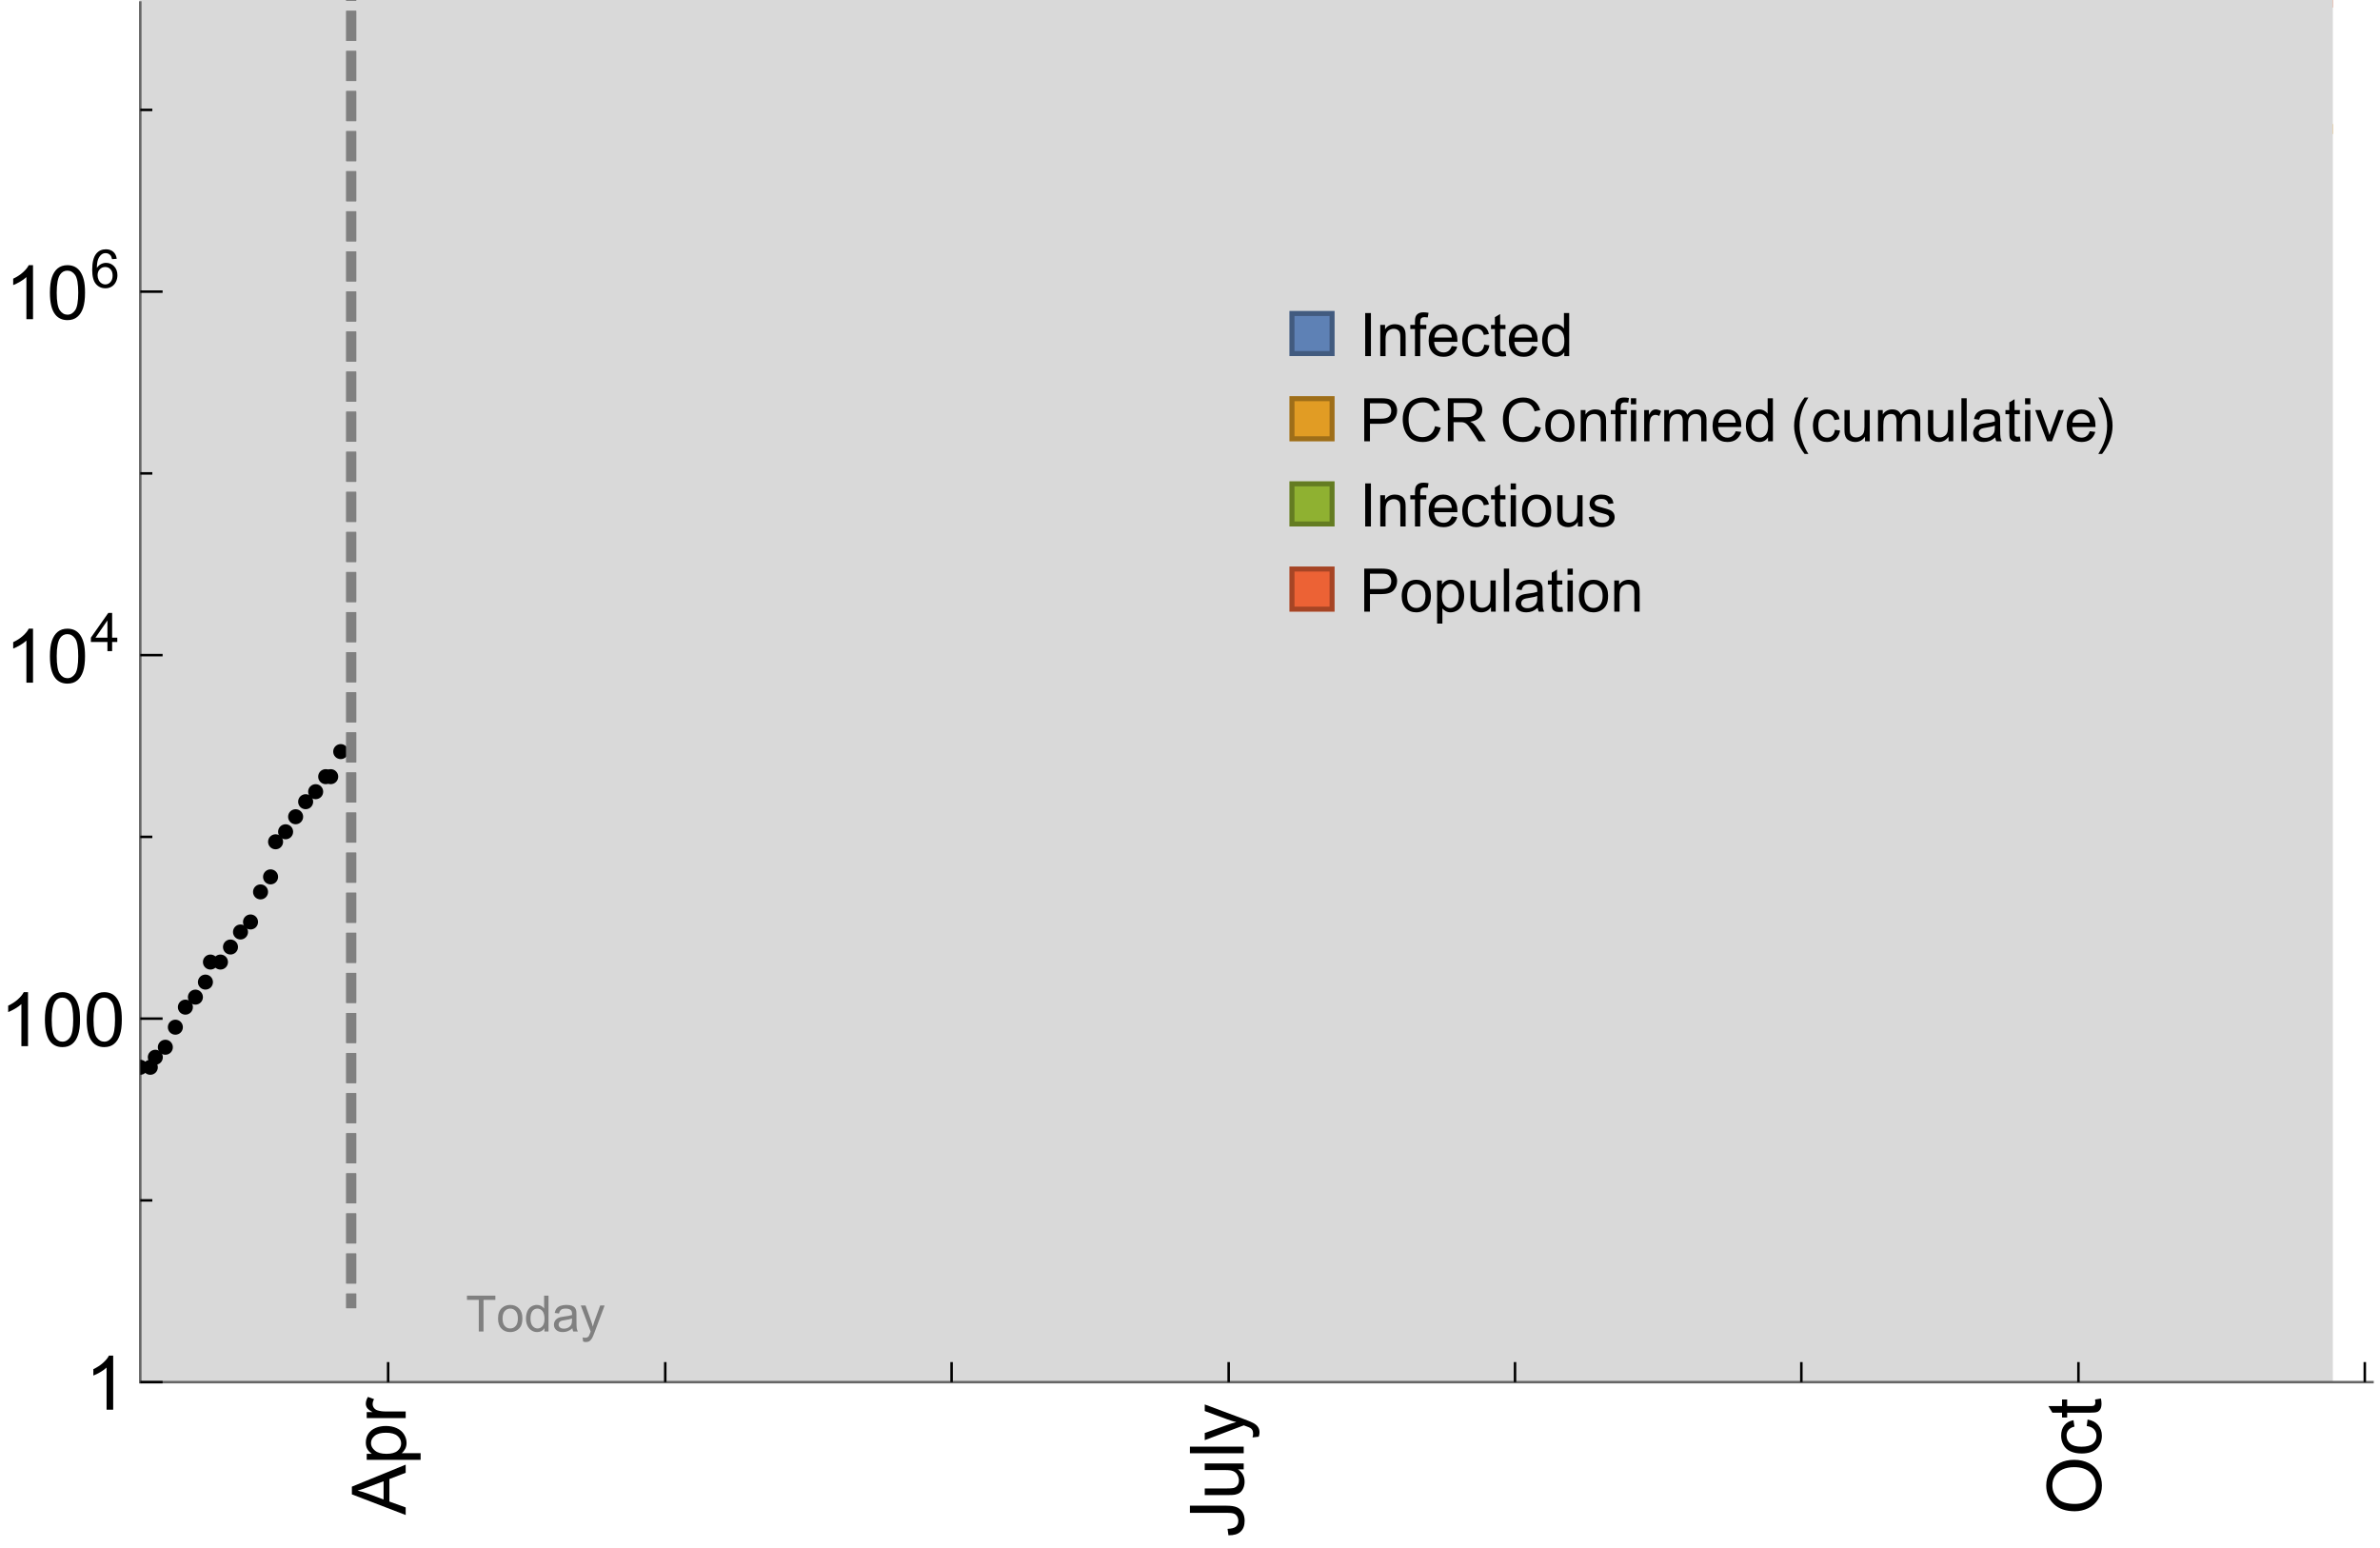 <?xml version="1.0" encoding="UTF-8"?>
<svg xmlns="http://www.w3.org/2000/svg" xmlns:xlink="http://www.w3.org/1999/xlink" width="475pt" height="309pt" viewBox="0 0 475 309" version="1.1">
<defs>
<g>
<symbol overflow="visible" id="glyph0-0">
<path style="stroke:none;" d=""/>
</symbol>
<symbol overflow="visible" id="glyph0-1">
<path style="stroke:none;" d="M 1.117 0 L 1.117 -8.59 L 2.258 -8.59 L 2.258 0 Z M 1.117 0 "/>
</symbol>
<symbol overflow="visible" id="glyph0-2">
<path style="stroke:none;" d="M 0.789 0 L 0.789 -6.223 L 1.742 -6.223 L 1.742 -5.336 C 2.199 -6.02 2.859 -6.363 3.719 -6.363 C 4.094 -6.363 4.441 -6.297 4.754 -6.16 C 5.07 -6.027 5.305 -5.852 5.461 -5.633 C 5.617 -5.414 5.727 -5.152 5.789 -4.852 C 5.828 -4.656 5.848 -4.312 5.848 -3.828 L 5.848 0 L 4.793 0 L 4.793 -3.785 C 4.793 -4.215 4.75 -4.535 4.672 -4.75 C 4.59 -4.961 4.441 -5.133 4.234 -5.258 C 4.023 -5.387 3.781 -5.449 3.5 -5.449 C 3.051 -5.449 2.66 -5.305 2.336 -5.023 C 2.008 -4.738 1.844 -4.195 1.844 -3.398 L 1.844 0 Z M 0.789 0 "/>
</symbol>
<symbol overflow="visible" id="glyph0-3">
<path style="stroke:none;" d="M 1.043 0 L 1.043 -5.402 L 0.109 -5.402 L 0.109 -6.223 L 1.043 -6.223 L 1.043 -6.883 C 1.043 -7.301 1.078 -7.613 1.156 -7.816 C 1.258 -8.09 1.434 -8.312 1.691 -8.48 C 1.945 -8.652 2.305 -8.734 2.766 -8.734 C 3.062 -8.734 3.391 -8.703 3.75 -8.633 L 3.594 -7.711 C 3.375 -7.75 3.164 -7.77 2.969 -7.77 C 2.648 -7.77 2.422 -7.703 2.289 -7.562 C 2.156 -7.426 2.094 -7.172 2.094 -6.797 L 2.094 -6.223 L 3.305 -6.223 L 3.305 -5.402 L 2.094 -5.402 L 2.094 0 Z M 1.043 0 "/>
</symbol>
<symbol overflow="visible" id="glyph0-4">
<path style="stroke:none;" d="M 5.051 -2.004 L 6.141 -1.867 C 5.969 -1.23 5.648 -0.738 5.188 -0.387 C 4.723 -0.035 4.125 0.141 3.406 0.141 C 2.496 0.141 1.773 -0.141 1.238 -0.699 C 0.707 -1.262 0.438 -2.047 0.438 -3.059 C 0.438 -4.105 0.711 -4.918 1.25 -5.496 C 1.789 -6.074 2.484 -6.363 3.344 -6.363 C 4.176 -6.363 4.859 -6.078 5.383 -5.516 C 5.91 -4.949 6.176 -4.148 6.176 -3.125 C 6.176 -3.062 6.172 -2.969 6.172 -2.844 L 1.531 -2.844 C 1.57 -2.16 1.762 -1.633 2.109 -1.273 C 2.457 -0.91 2.891 -0.727 3.41 -0.727 C 3.797 -0.727 4.125 -0.828 4.398 -1.031 C 4.672 -1.234 4.891 -1.559 5.051 -2.004 Z M 1.586 -3.711 L 5.062 -3.711 C 5.016 -4.234 4.883 -4.625 4.664 -4.887 C 4.328 -5.293 3.891 -5.496 3.359 -5.496 C 2.875 -5.496 2.465 -5.336 2.137 -5.008 C 1.805 -4.684 1.625 -4.25 1.586 -3.711 Z M 1.586 -3.711 "/>
</symbol>
<symbol overflow="visible" id="glyph0-5">
<path style="stroke:none;" d="M 4.852 -2.281 L 5.891 -2.145 C 5.777 -1.43 5.484 -0.871 5.02 -0.465 C 4.551 -0.062 3.977 0.141 3.297 0.141 C 2.445 0.141 1.762 -0.137 1.246 -0.695 C 0.727 -1.25 0.469 -2.047 0.469 -3.086 C 0.469 -3.758 0.578 -4.348 0.805 -4.852 C 1.027 -5.355 1.363 -5.734 1.82 -5.984 C 2.273 -6.238 2.77 -6.363 3.305 -6.363 C 3.98 -6.363 4.531 -6.191 4.961 -5.852 C 5.391 -5.508 5.668 -5.023 5.789 -4.395 L 4.766 -4.234 C 4.668 -4.652 4.492 -4.969 4.246 -5.18 C 3.996 -5.391 3.695 -5.496 3.344 -5.496 C 2.812 -5.496 2.383 -5.305 2.051 -4.926 C 1.719 -4.543 1.555 -3.941 1.555 -3.117 C 1.555 -2.281 1.711 -1.672 2.031 -1.297 C 2.352 -0.918 2.773 -0.727 3.289 -0.727 C 3.703 -0.727 4.047 -0.852 4.324 -1.109 C 4.602 -1.363 4.777 -1.75 4.852 -2.281 Z M 4.852 -2.281 "/>
</symbol>
<symbol overflow="visible" id="glyph0-6">
<path style="stroke:none;" d="M 3.094 -0.945 L 3.246 -0.012 C 2.949 0.051 2.684 0.082 2.449 0.082 C 2.066 0.082 1.77 0.023 1.559 -0.102 C 1.348 -0.223 1.199 -0.379 1.113 -0.578 C 1.027 -0.773 0.984 -1.188 0.984 -1.82 L 0.984 -5.402 L 0.211 -5.402 L 0.211 -6.223 L 0.984 -6.223 L 0.984 -7.766 L 2.031 -8.398 L 2.031 -6.223 L 3.094 -6.223 L 3.094 -5.402 L 2.031 -5.402 L 2.031 -1.766 C 2.031 -1.465 2.051 -1.27 2.09 -1.184 C 2.125 -1.098 2.188 -1.031 2.27 -0.977 C 2.355 -0.926 2.477 -0.902 2.633 -0.902 C 2.75 -0.902 2.902 -0.914 3.094 -0.945 Z M 3.094 -0.945 "/>
</symbol>
<symbol overflow="visible" id="glyph0-7">
<path style="stroke:none;" d="M 4.828 0 L 4.828 -0.785 C 4.434 -0.168 3.852 0.141 3.086 0.141 C 2.59 0.141 2.137 0.004 1.719 -0.27 C 1.305 -0.543 0.98 -0.926 0.754 -1.414 C 0.523 -1.906 0.41 -2.469 0.41 -3.105 C 0.41 -3.727 0.516 -4.289 0.719 -4.797 C 0.926 -5.301 1.238 -5.688 1.652 -5.961 C 2.066 -6.23 2.531 -6.363 3.039 -6.363 C 3.414 -6.363 3.75 -6.285 4.043 -6.125 C 4.336 -5.969 4.574 -5.762 4.758 -5.508 L 4.758 -8.59 L 5.805 -8.59 L 5.805 0 Z M 1.492 -3.105 C 1.492 -2.309 1.664 -1.711 2 -1.32 C 2.336 -0.926 2.73 -0.727 3.188 -0.727 C 3.648 -0.727 4.039 -0.914 4.363 -1.293 C 4.684 -1.668 4.844 -2.242 4.844 -3.016 C 4.844 -3.867 4.68 -4.492 4.352 -4.891 C 4.023 -5.289 3.621 -5.492 3.141 -5.492 C 2.672 -5.492 2.281 -5.297 1.965 -4.914 C 1.652 -4.531 1.492 -3.93 1.492 -3.105 Z M 1.492 -3.105 "/>
</symbol>
<symbol overflow="visible" id="glyph0-8">
<path style="stroke:none;" d="M 0.926 0 L 0.926 -8.59 L 4.164 -8.59 C 4.734 -8.59 5.172 -8.562 5.473 -8.508 C 5.895 -8.438 6.25 -8.305 6.531 -8.105 C 6.816 -7.91 7.047 -7.633 7.223 -7.277 C 7.395 -6.922 7.484 -6.531 7.484 -6.105 C 7.484 -5.375 7.25 -4.758 6.785 -4.25 C 6.32 -3.746 5.48 -3.492 4.266 -3.492 L 2.062 -3.492 L 2.062 0 Z M 2.062 -4.508 L 4.281 -4.508 C 5.016 -4.508 5.539 -4.641 5.848 -4.914 C 6.156 -5.188 6.312 -5.574 6.312 -6.07 C 6.312 -6.43 6.219 -6.738 6.039 -6.992 C 5.855 -7.25 5.617 -7.418 5.32 -7.5 C 5.129 -7.551 4.773 -7.578 4.258 -7.578 L 2.062 -7.578 Z M 2.062 -4.508 "/>
</symbol>
<symbol overflow="visible" id="glyph0-9">
<path style="stroke:none;" d="M 7.055 -3.012 L 8.191 -2.727 C 7.953 -1.793 7.523 -1.078 6.906 -0.59 C 6.285 -0.098 5.531 0.148 4.633 0.148 C 3.707 0.148 2.957 -0.043 2.375 -0.418 C 1.797 -0.797 1.355 -1.344 1.051 -2.055 C 0.75 -2.77 0.598 -3.539 0.598 -4.359 C 0.598 -5.254 0.77 -6.035 1.109 -6.699 C 1.453 -7.367 1.938 -7.871 2.57 -8.219 C 3.199 -8.562 3.895 -8.734 4.652 -8.734 C 5.512 -8.734 6.234 -8.516 6.82 -8.078 C 7.406 -7.641 7.812 -7.027 8.047 -6.234 L 6.926 -5.969 C 6.727 -6.594 6.438 -7.051 6.059 -7.336 C 5.68 -7.621 5.203 -7.766 4.629 -7.766 C 3.969 -7.766 3.418 -7.605 2.973 -7.289 C 2.531 -6.973 2.219 -6.547 2.039 -6.016 C 1.859 -5.48 1.77 -4.93 1.77 -4.367 C 1.77 -3.637 1.875 -2.996 2.09 -2.453 C 2.301 -1.906 2.633 -1.5 3.082 -1.23 C 3.531 -0.961 4.016 -0.828 4.539 -0.828 C 5.176 -0.828 5.719 -1.008 6.156 -1.375 C 6.598 -1.742 6.898 -2.289 7.055 -3.012 Z M 7.055 -3.012 "/>
</symbol>
<symbol overflow="visible" id="glyph0-10">
<path style="stroke:none;" d="M 0.945 0 L 0.945 -8.59 L 4.75 -8.59 C 5.516 -8.59 6.102 -8.512 6.5 -8.359 C 6.898 -8.203 7.215 -7.93 7.453 -7.539 C 7.691 -7.148 7.812 -6.719 7.812 -6.246 C 7.812 -5.637 7.613 -5.125 7.219 -4.703 C 6.824 -4.285 6.215 -4.023 5.391 -3.906 C 5.691 -3.762 5.922 -3.621 6.078 -3.48 C 6.41 -3.176 6.723 -2.797 7.02 -2.336 L 8.516 0 L 7.086 0 L 5.945 -1.789 C 5.613 -2.305 5.344 -2.695 5.125 -2.969 C 4.91 -3.242 4.719 -3.438 4.551 -3.547 C 4.379 -3.656 4.207 -3.73 4.031 -3.773 C 3.902 -3.801 3.691 -3.812 3.398 -3.812 L 2.078 -3.812 L 2.078 0 Z M 2.078 -4.797 L 4.523 -4.797 C 5.043 -4.797 5.449 -4.852 5.742 -4.961 C 6.035 -5.066 6.258 -5.238 6.41 -5.477 C 6.562 -5.711 6.641 -5.969 6.641 -6.246 C 6.641 -6.652 6.492 -6.984 6.195 -7.25 C 5.902 -7.512 5.438 -7.641 4.797 -7.641 L 2.078 -7.641 Z M 2.078 -4.797 "/>
</symbol>
<symbol overflow="visible" id="glyph0-11">
<path style="stroke:none;" d="M 0.398 -3.109 C 0.398 -4.262 0.719 -5.117 1.359 -5.672 C 1.895 -6.133 2.547 -6.363 3.316 -6.363 C 4.172 -6.363 4.871 -6.082 5.414 -5.523 C 5.957 -4.961 6.227 -4.188 6.227 -3.199 C 6.227 -2.398 6.109 -1.77 5.867 -1.309 C 5.629 -0.852 5.277 -0.492 4.82 -0.242 C 4.359 0.012 3.859 0.141 3.316 0.141 C 2.445 0.141 1.742 -0.141 1.203 -0.695 C 0.668 -1.254 0.398 -2.062 0.398 -3.109 Z M 1.484 -3.109 C 1.484 -2.312 1.656 -1.719 2.004 -1.32 C 2.352 -0.926 2.789 -0.727 3.316 -0.727 C 3.84 -0.727 4.273 -0.926 4.625 -1.324 C 4.973 -1.723 5.145 -2.328 5.145 -3.148 C 5.145 -3.918 4.969 -4.5 4.621 -4.895 C 4.27 -5.293 3.836 -5.492 3.316 -5.492 C 2.789 -5.492 2.352 -5.293 2.004 -4.898 C 1.656 -4.504 1.484 -3.906 1.484 -3.109 Z M 1.484 -3.109 "/>
</symbol>
<symbol overflow="visible" id="glyph0-12">
<path style="stroke:none;" d="M 0.797 -7.375 L 0.797 -8.59 L 1.852 -8.59 L 1.852 -7.375 Z M 0.797 0 L 0.797 -6.223 L 1.852 -6.223 L 1.852 0 Z M 0.797 0 "/>
</symbol>
<symbol overflow="visible" id="glyph0-13">
<path style="stroke:none;" d="M 0.781 0 L 0.781 -6.223 L 1.727 -6.223 L 1.727 -5.281 C 1.969 -5.723 2.195 -6.012 2.398 -6.152 C 2.605 -6.293 2.828 -6.363 3.078 -6.363 C 3.434 -6.363 3.793 -6.25 4.16 -6.023 L 3.797 -5.047 C 3.539 -5.199 3.281 -5.273 3.023 -5.273 C 2.793 -5.273 2.586 -5.203 2.402 -5.066 C 2.219 -4.926 2.086 -4.734 2.008 -4.488 C 1.891 -4.113 1.836 -3.703 1.836 -3.258 L 1.836 0 Z M 0.781 0 "/>
</symbol>
<symbol overflow="visible" id="glyph0-14">
<path style="stroke:none;" d="M 0.789 0 L 0.789 -6.223 L 1.734 -6.223 L 1.734 -5.352 C 1.93 -5.656 2.188 -5.898 2.516 -6.086 C 2.84 -6.27 3.207 -6.363 3.621 -6.363 C 4.082 -6.363 4.461 -6.266 4.754 -6.078 C 5.051 -5.887 5.258 -5.617 5.379 -5.273 C 5.871 -6 6.512 -6.363 7.301 -6.363 C 7.918 -6.363 8.391 -6.191 8.727 -5.852 C 9.059 -5.508 9.223 -4.984 9.223 -4.273 L 9.223 0 L 8.172 0 L 8.172 -3.922 C 8.172 -4.344 8.141 -4.645 8.07 -4.832 C 8.004 -5.016 7.879 -5.164 7.699 -5.281 C 7.52 -5.395 7.309 -5.449 7.066 -5.449 C 6.629 -5.449 6.266 -5.305 5.977 -5.012 C 5.688 -4.723 5.543 -4.258 5.543 -3.617 L 5.543 0 L 4.488 0 L 4.488 -4.043 C 4.488 -4.512 4.402 -4.863 4.23 -5.098 C 4.059 -5.332 3.777 -5.449 3.387 -5.449 C 3.09 -5.449 2.816 -5.371 2.562 -5.215 C 2.312 -5.059 2.129 -4.828 2.016 -4.531 C 1.902 -4.23 1.844 -3.797 1.844 -3.227 L 1.844 0 Z M 0.789 0 "/>
</symbol>
<symbol overflow="visible" id="glyph0-15">
<path style="stroke:none;" d="M 4.867 0 L 4.867 -0.914 C 4.383 -0.211 3.727 0.141 2.895 0.141 C 2.527 0.141 2.184 0.07 1.867 -0.07 C 1.547 -0.211 1.312 -0.387 1.156 -0.602 C 1.004 -0.812 0.895 -1.074 0.832 -1.383 C 0.789 -1.59 0.766 -1.918 0.766 -2.367 L 0.766 -6.223 L 1.82 -6.223 L 1.82 -2.773 C 1.82 -2.223 1.844 -1.852 1.887 -1.656 C 1.953 -1.379 2.094 -1.164 2.309 -1.004 C 2.523 -0.848 2.789 -0.766 3.105 -0.766 C 3.422 -0.766 3.719 -0.848 3.996 -1.012 C 4.273 -1.172 4.469 -1.395 4.586 -1.672 C 4.699 -1.953 4.758 -2.359 4.758 -2.891 L 4.758 -6.223 L 5.812 -6.223 L 5.812 0 Z M 4.867 0 "/>
</symbol>
<symbol overflow="visible" id="glyph0-16">
<path style="stroke:none;" d="M 0.766 0 L 0.766 -8.59 L 1.82 -8.59 L 1.82 0 Z M 0.766 0 "/>
</symbol>
<symbol overflow="visible" id="glyph0-17">
<path style="stroke:none;" d="M 4.852 -0.766 C 4.461 -0.434 4.086 -0.203 3.723 -0.062 C 3.363 0.074 2.977 0.141 2.562 0.141 C 1.879 0.141 1.352 -0.027 0.984 -0.359 C 0.617 -0.695 0.434 -1.121 0.434 -1.641 C 0.434 -1.945 0.504 -2.223 0.641 -2.477 C 0.781 -2.727 0.961 -2.93 1.188 -3.082 C 1.41 -3.234 1.664 -3.352 1.945 -3.43 C 2.152 -3.484 2.465 -3.535 2.883 -3.586 C 3.734 -3.688 4.359 -3.809 4.766 -3.949 C 4.77 -4.094 4.77 -4.188 4.77 -4.227 C 4.77 -4.656 4.672 -4.957 4.469 -5.133 C 4.199 -5.371 3.801 -5.492 3.27 -5.492 C 2.773 -5.492 2.406 -5.402 2.172 -5.23 C 1.934 -5.055 1.758 -4.75 1.648 -4.305 L 0.617 -4.445 C 0.711 -4.887 0.863 -5.246 1.078 -5.516 C 1.293 -5.789 1.602 -5.996 2.008 -6.145 C 2.414 -6.289 2.887 -6.363 3.422 -6.363 C 3.953 -6.363 4.383 -6.301 4.719 -6.176 C 5.051 -6.051 5.293 -5.895 5.449 -5.703 C 5.605 -5.516 5.715 -5.273 5.777 -4.984 C 5.812 -4.805 5.828 -4.484 5.828 -4.016 L 5.828 -2.609 C 5.828 -1.629 5.852 -1.008 5.898 -0.746 C 5.941 -0.488 6.031 -0.238 6.164 0 L 5.062 0 C 4.953 -0.219 4.883 -0.477 4.852 -0.766 Z M 4.766 -3.125 C 4.383 -2.969 3.805 -2.836 3.039 -2.727 C 2.605 -2.664 2.301 -2.594 2.121 -2.516 C 1.941 -2.438 1.805 -2.32 1.703 -2.172 C 1.605 -2.02 1.559 -1.852 1.559 -1.672 C 1.559 -1.391 1.664 -1.156 1.879 -0.969 C 2.09 -0.781 2.402 -0.688 2.812 -0.688 C 3.219 -0.688 3.578 -0.773 3.898 -0.953 C 4.215 -1.129 4.445 -1.375 4.594 -1.68 C 4.707 -1.918 4.766 -2.273 4.766 -2.734 Z M 4.766 -3.125 "/>
</symbol>
<symbol overflow="visible" id="glyph0-18">
<path style="stroke:none;" d="M 2.52 0 L 0.152 -6.223 L 1.266 -6.223 L 2.602 -2.496 C 2.746 -2.094 2.879 -1.676 3 -1.242 C 3.094 -1.57 3.227 -1.965 3.391 -2.426 L 4.773 -6.223 L 5.859 -6.223 L 3.504 0 Z M 2.52 0 "/>
</symbol>
<symbol overflow="visible" id="glyph0-19">
<path style="stroke:none;" d="M 0.367 -1.859 L 1.414 -2.023 C 1.473 -1.605 1.633 -1.281 1.902 -1.062 C 2.168 -0.84 2.543 -0.727 3.023 -0.727 C 3.508 -0.727 3.867 -0.824 4.102 -1.023 C 4.336 -1.219 4.453 -1.453 4.453 -1.719 C 4.453 -1.957 4.352 -2.141 4.141 -2.281 C 3.996 -2.375 3.641 -2.492 3.062 -2.637 C 2.289 -2.832 1.754 -3 1.457 -3.145 C 1.156 -3.285 0.93 -3.484 0.777 -3.734 C 0.621 -3.988 0.547 -4.266 0.547 -4.57 C 0.547 -4.848 0.609 -5.105 0.734 -5.34 C 0.863 -5.578 1.035 -5.773 1.254 -5.93 C 1.418 -6.051 1.641 -6.152 1.926 -6.238 C 2.207 -6.32 2.512 -6.363 2.836 -6.363 C 3.324 -6.363 3.754 -6.293 4.121 -6.152 C 4.492 -6.012 4.766 -5.82 4.938 -5.582 C 5.113 -5.34 5.234 -5.02 5.305 -4.617 L 4.273 -4.477 C 4.227 -4.797 4.09 -5.047 3.863 -5.227 C 3.641 -5.406 3.32 -5.496 2.914 -5.496 C 2.43 -5.496 2.082 -5.414 1.875 -5.258 C 1.668 -5.098 1.562 -4.906 1.562 -4.695 C 1.562 -4.559 1.609 -4.434 1.695 -4.324 C 1.781 -4.211 1.914 -4.117 2.098 -4.043 C 2.203 -4.004 2.516 -3.914 3.031 -3.773 C 3.777 -3.574 4.297 -3.41 4.59 -3.285 C 4.887 -3.156 5.117 -2.973 5.285 -2.73 C 5.453 -2.488 5.539 -2.188 5.539 -1.828 C 5.539 -1.477 5.434 -1.145 5.23 -0.836 C 5.023 -0.523 4.727 -0.285 4.344 -0.113 C 3.957 0.055 3.516 0.141 3.031 0.141 C 2.223 0.141 1.605 -0.027 1.18 -0.363 C 0.758 -0.699 0.484 -1.195 0.367 -1.859 Z M 0.367 -1.859 "/>
</symbol>
<symbol overflow="visible" id="glyph0-20">
<path style="stroke:none;" d="M 0.789 2.383 L 0.789 -6.223 L 1.75 -6.223 L 1.75 -5.414 C 1.977 -5.73 2.234 -5.969 2.52 -6.125 C 2.805 -6.285 3.148 -6.363 3.555 -6.363 C 4.086 -6.363 4.555 -6.227 4.961 -5.953 C 5.367 -5.68 5.676 -5.293 5.883 -4.797 C 6.09 -4.297 6.195 -3.75 6.195 -3.156 C 6.195 -2.52 6.078 -1.949 5.852 -1.438 C 5.621 -0.93 5.289 -0.539 4.855 -0.266 C 4.418 0.004 3.961 0.141 3.48 0.141 C 3.129 0.141 2.812 0.066 2.535 -0.082 C 2.254 -0.23 2.023 -0.418 1.844 -0.645 L 1.844 2.383 Z M 1.746 -3.078 C 1.746 -2.277 1.906 -1.684 2.234 -1.301 C 2.559 -0.918 2.949 -0.727 3.41 -0.727 C 3.879 -0.727 4.281 -0.926 4.613 -1.32 C 4.949 -1.719 5.117 -2.332 5.117 -3.164 C 5.117 -3.957 4.953 -4.551 4.625 -4.945 C 4.301 -5.34 3.91 -5.539 3.457 -5.539 C 3.008 -5.539 2.609 -5.328 2.266 -4.906 C 1.918 -4.488 1.746 -3.875 1.746 -3.078 Z M 1.746 -3.078 "/>
</symbol>
<symbol overflow="visible" id="glyph1-0">
<path style="stroke:none;" d=""/>
</symbol>
<symbol overflow="visible" id="glyph1-1">
<path style="stroke:none;" d="M 3.562 2.52 L 2.805 2.52 C 2.492 2.121 2.211 1.699 1.953 1.258 C 1.699 0.812 1.477 0.352 1.297 -0.125 C 1.113 -0.602 0.969 -1.086 0.871 -1.586 C 0.77 -2.086 0.719 -2.594 0.719 -3.105 C 0.719 -3.625 0.773 -4.133 0.875 -4.633 C 0.977 -5.129 1.117 -5.617 1.301 -6.086 C 1.484 -6.559 1.703 -7.02 1.961 -7.461 C 2.215 -7.906 2.5 -8.328 2.805 -8.734 L 3.562 -8.734 C 3.285 -8.281 3.039 -7.836 2.82 -7.398 C 2.602 -6.957 2.414 -6.512 2.266 -6.055 C 2.117 -5.602 2.008 -5.133 1.93 -4.648 C 1.852 -4.168 1.812 -3.656 1.812 -3.117 C 1.812 -2.617 1.852 -2.121 1.938 -1.629 C 2.02 -1.137 2.141 -0.652 2.289 -0.18 C 2.441 0.297 2.625 0.758 2.844 1.211 C 3.059 1.66 3.297 2.098 3.562 2.52 Z M 3.562 2.52 "/>
</symbol>
<symbol overflow="visible" id="glyph1-2">
<path style="stroke:none;" d="M 3.273 -3.105 C 3.273 -2.59 3.227 -2.082 3.125 -1.586 C 3.023 -1.086 2.879 -0.602 2.695 -0.129 C 2.512 0.344 2.293 0.801 2.035 1.246 C 1.781 1.688 1.5 2.113 1.188 2.52 L 0.434 2.52 C 0.707 2.074 0.953 1.633 1.172 1.188 C 1.391 0.746 1.574 0.297 1.723 -0.156 C 1.871 -0.613 1.984 -1.086 2.066 -1.57 C 2.145 -2.055 2.188 -2.562 2.188 -3.094 C 2.188 -3.594 2.145 -4.09 2.059 -4.582 C 1.977 -5.074 1.859 -5.559 1.703 -6.031 C 1.551 -6.508 1.367 -6.969 1.152 -7.422 C 0.934 -7.875 0.695 -8.312 0.434 -8.734 L 1.188 -8.734 C 1.5 -8.336 1.789 -7.918 2.047 -7.473 C 2.305 -7.031 2.523 -6.57 2.703 -6.09 C 2.887 -5.613 3.027 -5.121 3.125 -4.621 C 3.227 -4.117 3.273 -3.613 3.273 -3.105 Z M 3.273 -3.105 "/>
</symbol>
<symbol overflow="visible" id="glyph2-0">
<path style="stroke:none;" d=""/>
</symbol>
<symbol overflow="visible" id="glyph2-1">
<path style="stroke:none;" d="M 0 0.023 L -10.738 -4.102 L -10.738 -5.633 L 0 -10.027 L 0 -8.406 L -3.25 -7.156 L -3.25 -2.664 L 0 -1.488 Z M -4.41 -3.078 L -4.41 -6.715 L -7.383 -5.598 C -8.285 -5.254 -9.027 -5 -9.609 -4.836 C -8.922 -4.699 -8.238 -4.504 -7.559 -4.254 Z M -4.41 -3.078 "/>
</symbol>
<symbol overflow="visible" id="glyph2-2">
<path style="stroke:none;" d="M 2.98 -0.988 L -7.777 -0.988 L -7.777 -2.191 L -6.766 -2.191 C -7.164 -2.473 -7.461 -2.793 -7.656 -3.148 C -7.855 -3.504 -7.953 -3.938 -7.953 -4.445 C -7.953 -5.109 -7.781 -5.695 -7.441 -6.203 C -7.102 -6.711 -6.617 -7.094 -5.996 -7.352 C -5.371 -7.613 -4.691 -7.742 -3.949 -7.742 C -3.152 -7.742 -2.434 -7.598 -1.797 -7.312 C -1.16 -7.027 -0.672 -6.613 -0.332 -6.066 C 0.008 -5.523 0.176 -4.953 0.176 -4.352 C 0.176 -3.91 0.082 -3.516 -0.102 -3.168 C -0.289 -2.82 -0.523 -2.531 -0.805 -2.309 L 2.98 -2.309 Z M -3.844 -2.184 C -2.844 -2.184 -2.105 -2.387 -1.625 -2.789 C -1.148 -3.195 -0.906 -3.688 -0.906 -4.262 C -0.906 -4.848 -1.156 -5.352 -1.652 -5.77 C -2.148 -6.188 -2.914 -6.395 -3.953 -6.395 C -4.945 -6.395 -5.688 -6.191 -6.18 -5.781 C -6.676 -5.375 -6.922 -4.887 -6.922 -4.32 C -6.922 -3.758 -6.66 -3.262 -6.133 -2.832 C -5.609 -2.398 -4.848 -2.184 -3.844 -2.184 Z M -3.844 -2.184 "/>
</symbol>
<symbol overflow="visible" id="glyph2-3">
<path style="stroke:none;" d="M 0 -0.973 L -7.777 -0.973 L -7.777 -2.16 L -6.598 -2.16 C -7.148 -2.465 -7.516 -2.742 -7.691 -3 C -7.867 -3.258 -7.953 -3.539 -7.953 -3.844 C -7.953 -4.289 -7.812 -4.742 -7.531 -5.199 L -6.305 -4.746 C -6.496 -4.422 -6.594 -4.102 -6.594 -3.781 C -6.594 -3.492 -6.504 -3.234 -6.332 -3.004 C -6.16 -2.773 -5.918 -2.609 -5.609 -2.512 C -5.141 -2.367 -4.629 -2.293 -4.07 -2.293 L 0 -2.293 Z M 0 -0.973 "/>
</symbol>
<symbol overflow="visible" id="glyph2-4">
<path style="stroke:none;" d="M -3.047 -0.434 L -3.223 -1.715 C -2.402 -1.75 -1.84 -1.902 -1.539 -2.176 C -1.234 -2.449 -1.082 -2.828 -1.082 -3.312 C -1.082 -3.668 -1.164 -3.977 -1.328 -4.234 C -1.492 -4.492 -1.715 -4.672 -1.996 -4.77 C -2.277 -4.867 -2.723 -4.914 -3.34 -4.914 L -10.738 -4.914 L -10.738 -6.336 L -3.422 -6.336 C -2.523 -6.336 -1.824 -6.227 -1.332 -6.008 C -0.84 -5.793 -0.465 -5.449 -0.203 -4.977 C 0.055 -4.504 0.184 -3.953 0.184 -3.316 C 0.184 -2.375 -0.086 -1.652 -0.629 -1.152 C -1.172 -0.652 -1.977 -0.414 -3.047 -0.434 Z M -3.047 -0.434 "/>
</symbol>
<symbol overflow="visible" id="glyph2-5">
<path style="stroke:none;" d="M 0 -6.086 L -1.141 -6.086 C -0.262 -5.48 0.176 -4.656 0.176 -3.617 C 0.176 -3.16 0.09 -2.73 -0.086 -2.332 C -0.262 -1.934 -0.484 -1.641 -0.75 -1.445 C -1.016 -1.254 -1.344 -1.117 -1.727 -1.039 C -1.988 -0.984 -2.398 -0.961 -2.961 -0.961 L -7.777 -0.961 L -7.777 -2.277 L -3.465 -2.277 C -2.777 -2.277 -2.312 -2.305 -2.074 -2.359 C -1.727 -2.441 -1.453 -2.617 -1.258 -2.887 C -1.059 -3.156 -0.961 -3.484 -0.961 -3.883 C -0.961 -4.277 -1.062 -4.648 -1.262 -4.996 C -1.465 -5.344 -1.742 -5.586 -2.09 -5.73 C -2.441 -5.875 -2.945 -5.945 -3.609 -5.945 L -7.777 -5.949 L -7.777 -7.266 L 0 -7.266 Z M 0 -6.086 "/>
</symbol>
<symbol overflow="visible" id="glyph2-6">
<path style="stroke:none;" d="M 0 -0.961 L -10.738 -0.961 L -10.738 -2.277 L 0 -2.277 Z M 0 -0.961 "/>
</symbol>
<symbol overflow="visible" id="glyph2-7">
<path style="stroke:none;" d="M 2.996 -0.93 L 1.758 -0.785 C 1.836 -1.07 1.875 -1.324 1.875 -1.539 C 1.875 -1.832 1.828 -2.066 1.73 -2.242 C 1.633 -2.418 1.496 -2.562 1.32 -2.672 C 1.188 -2.758 0.859 -2.891 0.336 -3.078 C 0.262 -3.102 0.156 -3.141 0.016 -3.195 L -7.777 -0.242 L -7.777 -1.664 L -3.273 -3.281 C -2.703 -3.492 -2.102 -3.68 -1.473 -3.844 C -2.078 -3.996 -2.668 -4.176 -3.246 -4.387 L -7.777 -6.051 L -7.777 -7.367 L 0.133 -4.41 C 0.988 -4.094 1.574 -3.844 1.898 -3.668 C 2.332 -3.434 2.648 -3.168 2.852 -2.863 C 3.055 -2.562 3.156 -2.199 3.156 -1.781 C 3.156 -1.527 3.102 -1.242 2.996 -0.93 Z M 2.996 -0.93 "/>
</symbol>
<symbol overflow="visible" id="glyph2-8">
<path style="stroke:none;" d="M -5.23 -0.727 C -7.012 -0.727 -8.406 -1.203 -9.414 -2.16 C -10.422 -3.117 -10.93 -4.352 -10.93 -5.867 C -10.93 -6.859 -10.691 -7.75 -10.219 -8.547 C -9.742 -9.344 -9.082 -9.949 -8.234 -10.367 C -7.387 -10.785 -6.43 -10.992 -5.355 -10.992 C -4.266 -10.992 -3.289 -10.773 -2.43 -10.336 C -1.57 -9.895 -0.922 -9.273 -0.48 -8.469 C -0.039 -7.66 0.184 -6.793 0.184 -5.859 C 0.184 -4.848 -0.062 -3.945 -0.551 -3.148 C -1.039 -2.352 -1.703 -1.75 -2.547 -1.34 C -3.395 -0.93 -4.289 -0.727 -5.23 -0.727 Z M -5.207 -2.191 C -3.914 -2.191 -2.895 -2.539 -2.148 -3.234 C -1.406 -3.93 -1.031 -4.801 -1.031 -5.852 C -1.031 -6.922 -1.41 -7.801 -2.16 -8.492 C -2.914 -9.184 -3.98 -9.527 -5.359 -9.527 C -6.234 -9.527 -7 -9.383 -7.648 -9.086 C -8.301 -8.789 -8.809 -8.359 -9.168 -7.789 C -9.527 -7.219 -9.703 -6.582 -9.703 -5.875 C -9.703 -4.867 -9.359 -4.004 -8.668 -3.277 C -7.977 -2.551 -6.824 -2.191 -5.207 -2.191 Z M -5.207 -2.191 "/>
</symbol>
<symbol overflow="visible" id="glyph2-9">
<path style="stroke:none;" d="M -2.848 -6.062 L -2.68 -7.359 C -1.785 -7.219 -1.086 -6.855 -0.582 -6.273 C -0.078 -5.691 0.176 -4.973 0.176 -4.125 C 0.176 -3.059 -0.172 -2.203 -0.867 -1.555 C -1.562 -0.91 -2.562 -0.586 -3.859 -0.586 C -4.699 -0.586 -5.434 -0.727 -6.062 -1.004 C -6.695 -1.281 -7.168 -1.707 -7.48 -2.273 C -7.797 -2.844 -7.953 -3.461 -7.953 -4.133 C -7.953 -4.977 -7.742 -5.668 -7.312 -6.203 C -6.887 -6.742 -6.281 -7.086 -5.492 -7.234 L -5.297 -5.953 C -5.82 -5.832 -6.211 -5.617 -6.477 -5.305 C -6.738 -4.996 -6.871 -4.621 -6.871 -4.184 C -6.871 -3.52 -6.633 -2.98 -6.156 -2.562 C -5.68 -2.148 -4.926 -1.941 -3.898 -1.941 C -2.852 -1.941 -2.094 -2.141 -1.617 -2.543 C -1.145 -2.941 -0.906 -3.465 -0.906 -4.109 C -0.906 -4.625 -1.066 -5.059 -1.383 -5.406 C -1.699 -5.754 -2.191 -5.973 -2.848 -6.062 Z M -2.848 -6.062 "/>
</symbol>
<symbol overflow="visible" id="glyph2-10">
<path style="stroke:none;" d="M -1.18 -3.867 L -0.016 -4.059 C 0.062 -3.688 0.102 -3.355 0.102 -3.062 C 0.102 -2.582 0.027 -2.211 -0.125 -1.949 C -0.277 -1.684 -0.477 -1.5 -0.723 -1.391 C -0.969 -1.285 -1.488 -1.23 -2.277 -1.23 L -6.754 -1.23 L -6.754 -0.266 L -7.777 -0.266 L -7.777 -1.23 L -9.703 -1.23 L -10.496 -2.543 L -7.777 -2.543 L -7.777 -3.867 L -6.754 -3.867 L -6.754 -2.543 L -2.203 -2.543 C -1.828 -2.543 -1.586 -2.566 -1.48 -2.609 C -1.371 -2.656 -1.285 -2.734 -1.223 -2.84 C -1.16 -2.945 -1.129 -3.094 -1.129 -3.289 C -1.129 -3.434 -1.145 -3.629 -1.18 -3.867 Z M -1.18 -3.867 "/>
</symbol>
<symbol overflow="visible" id="glyph3-0">
<path style="stroke:none;" d=""/>
</symbol>
<symbol overflow="visible" id="glyph3-1">
<path style="stroke:none;" d="M 5.59 0 L 4.27 0 L 4.27 -8.402 C 3.953 -8.098 3.535 -7.797 3.02 -7.492 C 2.504 -7.191 2.043 -6.961 1.633 -6.812 L 1.633 -8.086 C 2.371 -8.434 3.016 -8.852 3.566 -9.344 C 4.117 -9.84 4.508 -10.316 4.738 -10.781 L 5.59 -10.781 Z M 5.59 0 "/>
</symbol>
<symbol overflow="visible" id="glyph3-2">
<path style="stroke:none;" d="M 0.621 -5.297 C 0.621 -6.566 0.754 -7.586 1.016 -8.359 C 1.277 -9.133 1.664 -9.73 2.18 -10.152 C 2.695 -10.57 3.344 -10.781 4.125 -10.781 C 4.699 -10.781 5.203 -10.664 5.641 -10.434 C 6.074 -10.203 6.434 -9.867 6.715 -9.43 C 7 -8.992 7.223 -8.461 7.383 -7.832 C 7.543 -7.207 7.625 -6.359 7.625 -5.297 C 7.625 -4.035 7.496 -3.02 7.234 -2.246 C 6.977 -1.473 6.59 -0.871 6.074 -0.449 C 5.559 -0.027 4.91 0.184 4.125 0.184 C 3.09 0.184 2.273 -0.188 1.684 -0.93 C 0.977 -1.824 0.621 -3.277 0.621 -5.297 Z M 1.977 -5.297 C 1.977 -3.531 2.184 -2.359 2.598 -1.777 C 3.008 -1.191 3.52 -0.902 4.125 -0.902 C 4.73 -0.902 5.238 -1.195 5.652 -1.781 C 6.062 -2.367 6.27 -3.539 6.27 -5.297 C 6.27 -7.062 6.062 -8.238 5.652 -8.82 C 5.238 -9.398 4.723 -9.691 4.109 -9.691 C 3.504 -9.691 3.02 -9.434 2.66 -8.922 C 2.203 -8.266 1.977 -7.059 1.977 -5.297 Z M 1.977 -5.297 "/>
</symbol>
<symbol overflow="visible" id="glyph4-0">
<path style="stroke:none;" d=""/>
</symbol>
<symbol overflow="visible" id="glyph4-1">
<path style="stroke:none;" d="M 3.441 0 L 3.441 -1.824 L 0.137 -1.824 L 0.137 -2.684 L 3.613 -7.625 L 4.379 -7.625 L 4.379 -2.684 L 5.406 -2.684 L 5.406 -1.824 L 4.379 -1.824 L 4.379 0 Z M 3.441 -2.684 L 3.441 -6.121 L 1.055 -2.684 Z M 3.441 -2.684 "/>
</symbol>
<symbol overflow="visible" id="glyph4-2">
<path style="stroke:none;" d="M 5.297 -5.758 L 4.367 -5.684 C 4.285 -6.051 4.168 -6.316 4.016 -6.484 C 3.762 -6.75 3.449 -6.883 3.078 -6.883 C 2.781 -6.883 2.52 -6.801 2.293 -6.637 C 2 -6.422 1.766 -6.105 1.598 -5.695 C 1.426 -5.281 1.34 -4.695 1.332 -3.93 C 1.559 -4.273 1.832 -4.527 2.156 -4.695 C 2.484 -4.863 2.824 -4.945 3.184 -4.945 C 3.809 -4.945 4.336 -4.715 4.777 -4.258 C 5.215 -3.797 5.434 -3.203 5.434 -2.477 C 5.434 -1.996 5.332 -1.551 5.125 -1.141 C 4.918 -0.73 4.637 -0.414 4.273 -0.199 C 3.914 0.02 3.504 0.129 3.047 0.129 C 2.266 0.129 1.633 -0.156 1.141 -0.73 C 0.648 -1.305 0.402 -2.25 0.402 -3.566 C 0.402 -5.039 0.672 -6.113 1.215 -6.781 C 1.691 -7.363 2.332 -7.652 3.137 -7.652 C 3.734 -7.652 4.227 -7.484 4.609 -7.148 C 4.992 -6.812 5.223 -6.348 5.297 -5.758 Z M 1.477 -2.469 C 1.477 -2.148 1.547 -1.84 1.684 -1.543 C 1.82 -1.25 2.012 -1.023 2.258 -0.871 C 2.504 -0.715 2.762 -0.641 3.031 -0.641 C 3.426 -0.641 3.766 -0.801 4.051 -1.117 C 4.336 -1.438 4.477 -1.871 4.477 -2.418 C 4.477 -2.945 4.336 -3.359 4.055 -3.664 C 3.773 -3.969 3.422 -4.117 2.996 -4.117 C 2.574 -4.117 2.215 -3.965 1.918 -3.664 C 1.625 -3.359 1.477 -2.961 1.477 -2.469 Z M 1.477 -2.469 "/>
</symbol>
<symbol overflow="visible" id="glyph5-0">
<path style="stroke:none;" d=""/>
</symbol>
<symbol overflow="visible" id="glyph5-1">
<path style="stroke:none;" d="M 2.594 0 L 2.594 -6.312 L 0.234 -6.312 L 0.234 -7.156 L 5.906 -7.156 L 5.906 -6.312 L 3.539 -6.312 L 3.539 0 Z M 2.594 0 "/>
</symbol>
<symbol overflow="visible" id="glyph5-2">
<path style="stroke:none;" d="M 0.332 -2.594 C 0.332 -3.555 0.598 -4.266 1.133 -4.727 C 1.578 -5.109 2.121 -5.305 2.766 -5.305 C 3.477 -5.305 4.059 -5.07 4.512 -4.602 C 4.965 -4.133 5.191 -3.488 5.191 -2.664 C 5.191 -2 5.09 -1.473 4.891 -1.09 C 4.691 -0.707 4.398 -0.41 4.016 -0.199 C 3.633 0.012 3.215 0.117 2.766 0.117 C 2.039 0.117 1.449 -0.117 1.004 -0.582 C 0.555 -1.047 0.332 -1.719 0.332 -2.594 Z M 1.234 -2.594 C 1.234 -1.93 1.379 -1.43 1.672 -1.102 C 1.961 -0.77 2.324 -0.605 2.766 -0.605 C 3.199 -0.605 3.562 -0.773 3.852 -1.102 C 4.141 -1.434 4.289 -1.941 4.289 -2.621 C 4.289 -3.262 4.141 -3.75 3.852 -4.078 C 3.559 -4.41 3.195 -4.574 2.766 -4.574 C 2.324 -4.574 1.961 -4.41 1.672 -4.082 C 1.383 -3.754 1.234 -3.258 1.234 -2.594 Z M 1.234 -2.594 "/>
</symbol>
<symbol overflow="visible" id="glyph5-3">
<path style="stroke:none;" d="M 4.023 0 L 4.023 -0.656 C 3.695 -0.141 3.211 0.117 2.574 0.117 C 2.16 0.117 1.781 0.004 1.434 -0.227 C 1.086 -0.453 0.816 -0.77 0.629 -1.18 C 0.438 -1.586 0.344 -2.059 0.344 -2.586 C 0.344 -3.105 0.43 -3.574 0.602 -3.996 C 0.773 -4.418 1.031 -4.742 1.375 -4.965 C 1.723 -5.191 2.109 -5.305 2.535 -5.305 C 2.848 -5.305 3.125 -5.238 3.367 -5.105 C 3.613 -4.973 3.812 -4.801 3.965 -4.59 L 3.965 -7.156 L 4.84 -7.156 L 4.84 0 Z M 1.246 -2.586 C 1.246 -1.922 1.387 -1.426 1.664 -1.098 C 1.945 -0.77 2.273 -0.605 2.656 -0.605 C 3.039 -0.605 3.367 -0.762 3.637 -1.078 C 3.906 -1.391 4.039 -1.871 4.039 -2.516 C 4.039 -3.227 3.902 -3.746 3.629 -4.078 C 3.355 -4.41 3.016 -4.574 2.617 -4.574 C 2.227 -4.574 1.898 -4.414 1.637 -4.098 C 1.375 -3.777 1.246 -3.273 1.246 -2.586 Z M 1.246 -2.586 "/>
</symbol>
<symbol overflow="visible" id="glyph5-4">
<path style="stroke:none;" d="M 4.043 -0.641 C 3.719 -0.363 3.402 -0.168 3.102 -0.055 C 2.801 0.059 2.48 0.117 2.133 0.117 C 1.562 0.117 1.125 -0.023 0.82 -0.301 C 0.516 -0.578 0.359 -0.934 0.359 -1.367 C 0.359 -1.621 0.418 -1.852 0.535 -2.062 C 0.648 -2.273 0.801 -2.441 0.988 -2.57 C 1.176 -2.695 1.387 -2.793 1.621 -2.855 C 1.793 -2.902 2.055 -2.945 2.402 -2.988 C 3.113 -3.074 3.633 -3.172 3.969 -3.289 C 3.973 -3.41 3.977 -3.488 3.977 -3.52 C 3.977 -3.879 3.891 -4.133 3.727 -4.277 C 3.5 -4.477 3.168 -4.574 2.727 -4.574 C 2.312 -4.574 2.008 -4.504 1.809 -4.359 C 1.613 -4.215 1.465 -3.957 1.371 -3.59 L 0.512 -3.707 C 0.59 -4.074 0.719 -4.371 0.898 -4.598 C 1.078 -4.824 1.336 -4.996 1.676 -5.121 C 2.016 -5.242 2.406 -5.305 2.852 -5.305 C 3.293 -5.305 3.652 -5.25 3.93 -5.148 C 4.207 -5.043 4.41 -4.91 4.539 -4.754 C 4.672 -4.594 4.762 -4.395 4.812 -4.156 C 4.844 -4.008 4.859 -3.734 4.859 -3.344 L 4.859 -2.172 C 4.859 -1.355 4.879 -0.84 4.914 -0.621 C 4.953 -0.406 5.027 -0.199 5.137 0 L 4.219 0 C 4.129 -0.184 4.07 -0.395 4.043 -0.641 Z M 3.969 -2.602 C 3.648 -2.473 3.172 -2.363 2.535 -2.27 C 2.172 -2.219 1.918 -2.16 1.766 -2.094 C 1.617 -2.031 1.504 -1.934 1.422 -1.809 C 1.34 -1.684 1.297 -1.543 1.297 -1.391 C 1.297 -1.156 1.387 -0.961 1.566 -0.805 C 1.742 -0.648 2 -0.57 2.344 -0.57 C 2.684 -0.57 2.984 -0.645 3.246 -0.793 C 3.512 -0.941 3.703 -1.145 3.828 -1.402 C 3.922 -1.602 3.969 -1.895 3.969 -2.281 Z M 3.969 -2.602 "/>
</symbol>
<symbol overflow="visible" id="glyph5-5">
<path style="stroke:none;" d="M 0.621 1.996 L 0.523 1.172 C 0.715 1.223 0.883 1.25 1.023 1.25 C 1.219 1.25 1.375 1.219 1.492 1.152 C 1.609 1.086 1.707 0.996 1.781 0.879 C 1.836 0.789 1.926 0.574 2.051 0.227 C 2.066 0.176 2.094 0.105 2.129 0.008 L 0.16 -5.188 L 1.109 -5.188 L 2.188 -2.184 C 2.328 -1.801 2.453 -1.402 2.562 -0.98 C 2.664 -1.383 2.785 -1.777 2.926 -2.164 L 4.031 -5.188 L 4.914 -5.188 L 2.938 0.086 C 2.727 0.656 2.562 1.051 2.445 1.266 C 2.289 1.555 2.109 1.766 1.91 1.902 C 1.707 2.039 1.465 2.105 1.188 2.105 C 1.016 2.105 0.828 2.07 0.621 1.996 Z M 0.621 1.996 "/>
</symbol>
</g>
<clipPath id="clip1">
  <path d="M 27.84 118 L 180 118 L 180 276 L 27.84 276 Z M 27.84 118 "/>
</clipPath>
<clipPath id="clip2">
  <path d="M 171 21 L 462 21 L 462 276 L 171 276 Z M 171 21 "/>
</clipPath>
<clipPath id="clip3">
  <path d="M 27.84 16 L 474 16 L 474 213 L 27.84 213 Z M 27.84 16 "/>
</clipPath>
<clipPath id="clip4">
  <path d="M 27.84 122 L 185 122 L 185 276 L 27.84 276 Z M 27.84 122 "/>
</clipPath>
<clipPath id="clip5">
  <path d="M 173 23 L 467 23 L 467 276 L 173 276 Z M 173 23 "/>
</clipPath>
<clipPath id="clip6">
  <path d="M 27.84 0 L 465 0 L 465 276 L 27.84 276 Z M 27.84 0 "/>
</clipPath>
<clipPath id="clip7">
  <path d="M 27.84 0 L 467 0 L 467 276 L 27.84 276 Z M 27.84 0 "/>
</clipPath>
<clipPath id="clip8">
  <path d="M 257.281 62 L 266 62 L 266 71 L 257.281 71 Z M 257.281 62 "/>
</clipPath>
<clipPath id="clip9">
  <path d="M 257.281 61.922 L 267 61.922 L 267 72 L 257.281 72 Z M 257.281 61.922 "/>
</clipPath>
<clipPath id="clip10">
  <path d="M 257.281 79 L 266 79 L 266 88 L 257.281 88 Z M 257.281 79 "/>
</clipPath>
<clipPath id="clip11">
  <path d="M 257.281 78.961 L 267 78.961 L 267 89 L 257.281 89 Z M 257.281 78.961 "/>
</clipPath>
<clipPath id="clip12">
  <path d="M 257.281 96 L 266 96 L 266 105 L 257.281 105 Z M 257.281 96 "/>
</clipPath>
<clipPath id="clip13">
  <path d="M 257.281 96 L 267 96 L 267 106 L 257.281 106 Z M 257.281 96 "/>
</clipPath>
<clipPath id="clip14">
  <path d="M 257.281 113.039 L 266 113.039 L 266 122 L 257.281 122 Z M 257.281 113.039 "/>
</clipPath>
<clipPath id="clip15">
  <path d="M 257.281 113.039 L 267 113.039 L 267 123 L 257.281 123 Z M 257.281 113.039 "/>
</clipPath>
<clipPath id="clip16">
  <path d="M 28 211 L 30 211 L 30 215 L 28 215 Z M 28 211 "/>
</clipPath>
</defs>
<g id="surface11108">
<g clip-path="url(#clip1)" clip-rule="nonzero">
<path style="fill:none;stroke-width:2;stroke-linecap:square;stroke-linejoin:miter;stroke:rgb(36.841%,50.677%,70.979%);stroke-opacity:1;stroke-miterlimit:3.25;" d="M 36.91 164.305 L 37.043 164.234 L 37.172 164.152 L 37.305 164.051 L 37.434 163.938 L 37.566 163.812 L 37.695 163.672 L 37.961 163.363 L 38.09 163.191 L 38.223 163.012 L 38.352 162.824 L 38.484 162.629 L 38.613 162.426 L 38.746 162.219 L 38.879 161.938 L 39.008 161.648 L 39.141 161.355 L 39.27 161.059 L 39.535 160.465 L 40.059 159.258 L 41.105 157.02 L 41.238 156.766 L 41.371 156.508 L 41.633 155.992 L 42.156 154.93 L 43.207 152.746 L 43.336 152.469 L 43.469 152.191 L 43.73 151.637 L 44.254 150.52 L 45.305 148.27 L 45.445 147.965 L 45.59 147.66 L 45.73 147.355 L 45.875 147.047 L 46.016 146.742 L 46.156 146.465 L 46.301 146.293 L 46.441 146.117 L 46.586 145.938 L 46.727 145.754 L 47.012 145.379 L 47.578 144.586 L 49.855 141.125 L 49.996 140.895 L 50.141 140.66 L 50.426 140.191 L 50.992 139.258 L 52.129 137.359 L 52.273 137.117 L 52.414 136.875 L 53.27 135.434 L 54.406 133.789 L 54.672 133.414 L 54.938 133.031 L 55.07 132.844 L 55.203 132.652 L 55.469 132.316 L 55.602 132.172 L 55.734 132.031 L 56 131.738 L 56.531 131.133 L 56.664 130.98 L 57.195 130.355 L 57.328 130.27 L 57.727 129.988 L 57.859 129.891 L 58.125 129.688 L 58.656 129.262 L 58.789 129.152 L 58.922 129.039 L 59.055 128.938 L 59.32 128.859 L 59.453 128.812 L 59.719 128.715 L 59.848 128.664 L 59.98 128.609 L 60.246 128.496 L 60.777 128.246 L 61.043 128.113 L 61.574 127.832 L 62.105 127.535 L 62.238 127.457 L 62.371 127.383 L 62.637 127.227 L 62.77 127.293 L 62.902 127.582 L 63.035 127.863 L 63.164 128.141 L 63.426 128.688 L 63.945 129.758 L 64.984 131.789 L 67.07 135.504 L 67.199 135.727 L 67.328 135.941 L 67.59 136.375 L 68.109 137.23 L 69.152 138.887 L 71.234 142.043 L 71.375 142.254 L 71.516 142.461 L 71.801 142.875 L 72.363 143.695 L 73.492 145.316 L 75.754 148.488 L 80.273 154.68 L 88.707 166.051 L 97.848 178.32 L 106.82 190.348 L 115.191 201.57 L 124.266 213.723 L 132.742 225.07 L 141.047 236.18 L 150.059 248.371 L 158.469 259.801 L 167.586 272.562 L 167.727 272.758 L 167.867 272.957 L 168.145 273.352 L 168.703 274.137 L 169.824 275.664 L 169.957 275.836 "/>
</g>
<g clip-path="url(#clip2)" clip-rule="nonzero">
<path style="fill:none;stroke-width:2;stroke-linecap:square;stroke-linejoin:miter;stroke:rgb(36.841%,50.677%,70.979%);stroke-opacity:1;stroke-miterlimit:3.25;" d="M 180.664 275.836 L 180.707 275.648 L 180.84 275.145 L 180.969 274.656 L 181.23 273.73 L 181.75 272.035 L 182.793 268.602 L 184.883 262.297 L 185.023 261.953 L 185.164 261.586 L 185.445 260.777 L 186.012 259.023 L 187.145 255.574 L 189.406 249.332 L 193.934 238.059 L 194.199 237.48 L 194.461 236.887 L 194.988 235.684 L 196.047 233.297 L 198.156 228.586 L 202.383 219.191 L 211.539 199.191 L 220.527 179.664 L 228.91 161.547 L 238.004 141.902 L 246.492 123.586 L 254.812 105.66 L 263.84 86.336 L 272.266 68.656 L 272.41 68.363 L 272.551 68.07 L 272.836 67.484 L 273.406 66.316 L 274.551 64 L 276.832 59.438 L 276.977 59.156 L 277.117 58.875 L 277.402 58.312 L 277.973 57.199 L 279.113 55 L 281.398 50.73 L 281.539 50.477 L 281.676 50.223 L 281.957 49.715 L 282.52 48.711 L 283.637 46.75 L 285.879 43.039 L 286.02 42.82 L 286.16 42.598 L 286.441 42.16 L 287 41.305 L 288.121 39.664 L 290.363 36.699 L 290.492 36.539 L 290.625 36.383 L 290.883 36.074 L 291.406 35.48 L 291.539 35.332 L 291.668 35.191 L 291.93 34.91 L 292.453 34.371 L 292.582 34.242 L 292.715 34.113 L 292.977 33.863 L 293.496 33.387 L 294.543 32.527 L 294.672 32.43 L 294.805 32.332 L 295.066 32.145 L 295.586 31.801 L 295.719 31.719 L 295.848 31.641 L 296.109 31.488 L 296.633 31.211 L 296.762 31.148 L 296.895 31.086 L 297.156 30.969 L 297.285 30.914 L 297.418 30.863 L 297.68 30.762 L 297.809 30.719 L 297.938 30.672 L 298.07 30.633 L 298.199 30.594 L 298.332 30.555 L 298.461 30.52 L 298.723 30.457 L 298.863 30.43 L 299.008 30.402 L 299.148 30.375 L 299.289 30.352 L 299.43 30.332 L 299.574 30.316 L 299.715 30.301 L 299.855 30.289 L 300 30.281 L 300.141 30.273 L 300.281 30.27 L 300.566 30.27 L 300.707 30.273 L 300.988 30.289 L 301.133 30.301 L 301.414 30.332 L 301.555 30.352 L 301.699 30.371 L 301.98 30.426 L 302.125 30.453 L 302.266 30.484 L 302.406 30.52 L 302.691 30.594 L 302.973 30.68 L 303.258 30.777 L 303.398 30.828 L 303.539 30.883 L 303.824 30.996 L 304.105 31.121 L 304.391 31.254 L 304.531 31.324 L 304.672 31.398 L 304.957 31.551 L 305.523 31.879 L 305.664 31.969 L 305.809 32.059 L 306.09 32.242 L 306.656 32.641 L 307.789 33.531 L 308.055 33.758 L 308.32 33.988 L 308.848 34.469 L 309.906 35.504 L 312.023 37.832 L 312.156 37.988 L 312.285 38.145 L 312.551 38.461 L 313.082 39.109 L 314.137 40.449 L 316.254 43.305 L 316.383 43.488 L 316.516 43.672 L 316.773 44.039 L 317.293 44.777 L 318.328 46.293 L 320.402 49.426 L 324.551 56.004 L 333.555 71.086 L 341.957 85.539 L 351.062 101.312 L 359.566 116.062 L 367.902 130.527 L 376.945 146.219 L 385.387 160.859 L 394.531 176.727 L 403.512 192.305 L 411.887 206.832 L 420.969 222.523 L 429.449 237.168 L 437.762 251.508 L 446.781 267.098 L 451.848 275.836 "/>
</g>
<g clip-path="url(#clip3)" clip-rule="nonzero">
<path style="fill:none;stroke-width:2;stroke-linecap:square;stroke-linejoin:miter;stroke:rgb(88.071%,61.104%,14.204%);stroke-opacity:1;stroke-miterlimit:3.25;" d="M 36.91 203.289 L 37.043 202.895 L 37.172 202.492 L 37.434 201.676 L 37.961 200.016 L 39.008 196.668 L 41.105 190.203 L 41.238 189.812 L 41.371 189.426 L 41.633 188.652 L 42.156 187.129 L 43.207 184.168 L 45.305 178.531 L 45.445 178.16 L 45.59 177.793 L 45.875 177.059 L 46.441 175.605 L 47.578 172.773 L 49.855 167.457 L 49.996 167.137 L 50.141 166.82 L 50.426 166.188 L 50.992 164.949 L 52.129 162.527 L 54.406 157.898 L 54.539 157.633 L 54.672 157.371 L 54.938 156.852 L 55.469 155.816 L 56.531 153.793 L 58.656 149.926 L 59.188 149.004 L 59.719 148.102 L 60.777 146.355 L 62.902 143.113 L 63.035 142.926 L 63.164 142.738 L 63.426 142.371 L 63.945 141.652 L 64.984 140.309 L 65.117 140.148 L 65.246 139.992 L 65.508 139.684 L 66.027 139.094 L 67.07 138.004 L 67.199 137.875 L 67.328 137.75 L 67.59 137.504 L 68.109 137.031 L 69.152 136.164 L 69.281 136.062 L 69.414 135.961 L 69.672 135.766 L 70.191 135.391 L 71.234 134.699 L 71.375 134.609 L 71.516 134.523 L 71.801 134.355 L 72.363 134.031 L 73.492 133.441 L 73.637 133.371 L 73.777 133.301 L 74.059 133.168 L 74.625 132.914 L 75.754 132.445 L 75.895 132.387 L 76.035 132.336 L 76.316 132.227 L 76.883 132.023 L 78.012 131.648 L 78.152 131.605 L 78.293 131.559 L 78.578 131.477 L 79.141 131.312 L 80.273 131.008 L 80.402 130.973 L 80.535 130.941 L 80.801 130.875 L 81.324 130.754 L 82.379 130.52 L 82.645 130.465 L 82.906 130.41 L 83.434 130.309 L 84.488 130.117 L 84.754 130.07 L 85.016 130.027 L 85.543 129.941 L 86.598 129.781 L 86.73 129.762 L 86.859 129.742 L 87.125 129.707 L 87.652 129.637 L 88.707 129.5 L 88.848 129.484 L 88.992 129.469 L 89.277 129.434 L 89.848 129.371 L 90.992 129.25 L 91.133 129.234 L 91.277 129.223 L 92.133 129.141 L 93.277 129.043 L 93.418 129.031 L 93.562 129.02 L 93.848 128.996 L 94.418 128.953 L 95.562 128.871 L 95.703 128.859 L 95.848 128.852 L 96.133 128.832 L 96.703 128.797 L 97.848 128.727 L 97.988 128.719 L 98.125 128.711 L 98.969 128.664 L 100.09 128.609 L 100.23 128.602 L 100.371 128.598 L 100.652 128.582 L 101.211 128.559 L 102.332 128.512 L 102.473 128.504 L 102.613 128.5 L 102.895 128.488 L 103.453 128.469 L 104.578 128.43 L 104.715 128.426 L 104.855 128.418 L 105.137 128.41 L 105.699 128.391 L 106.82 128.359 L 106.949 128.355 L 107.082 128.352 L 107.344 128.344 L 107.867 128.332 L 108.914 128.305 L 109.043 128.301 L 109.176 128.297 L 109.434 128.293 L 111.004 128.258 L 111.137 128.254 L 111.266 128.254 L 111.527 128.246 L 112.051 128.238 L 113.098 128.219 L 115.191 128.184 L 115.332 128.184 L 115.473 128.18 L 115.758 128.176 L 116.324 128.168 L 117.461 128.152 L 117.742 128.152 L 118.027 128.148 L 118.594 128.141 L 119.727 128.129 L 119.871 128.125 L 120.012 128.125 L 120.297 128.121 L 120.863 128.117 L 121.996 128.105 L 124.266 128.086 L 124.531 128.086 L 124.797 128.082 L 125.324 128.078 L 126.387 128.074 L 126.516 128.07 L 126.914 128.07 L 127.445 128.066 L 128.504 128.059 L 129.031 128.059 L 129.562 128.055 L 130.621 128.051 L 132.742 128.039 L 133.258 128.039 L 133.777 128.035 L 134.816 128.031 L 135.855 128.031 L 136.895 128.027 L 137.152 128.027 L 137.414 128.023 L 137.934 128.023 L 138.969 128.02 L 141.047 128.016 L 141.609 128.016 L 142.172 128.012 L 143.863 128.012 L 144.426 128.008 L 146.117 128.008 L 146.68 128.004 L 147.809 128.004 L 150.059 128 L 153.215 128 L 154.266 127.996 L 158.613 127.996 L 158.754 127.992 L 165.309 127.992 L 167.586 127.988 L 188.277 127.988 L 188.418 127.984 L 197.102 127.984 L 198.156 127.98 L 201.328 127.98 L 202.383 127.977 L 204.812 127.977 L 204.957 127.973 L 205.816 127.973 L 206.961 127.969 L 208.391 127.969 L 208.676 127.965 L 209.535 127.965 L 209.82 127.961 L 210.395 127.961 L 211.539 127.957 L 211.68 127.957 L 211.82 127.953 L 212.098 127.953 L 212.66 127.949 L 213.223 127.949 L 213.785 127.945 L 214.066 127.945 L 214.348 127.941 L 214.91 127.938 L 216.031 127.93 L 216.172 127.93 L 216.312 127.926 L 216.594 127.926 L 217.156 127.922 L 217.297 127.918 L 217.438 127.918 L 217.719 127.914 L 218.277 127.91 L 218.418 127.906 L 218.559 127.906 L 219.402 127.895 L 220.527 127.883 L 220.656 127.879 L 220.789 127.879 L 221.051 127.875 L 221.574 127.863 L 221.707 127.863 L 221.836 127.859 L 222.621 127.848 L 222.887 127.84 L 223.148 127.836 L 224.719 127.801 L 224.852 127.797 L 224.98 127.793 L 225.766 127.77 L 226.031 127.762 L 226.816 127.738 L 226.945 127.734 L 227.078 127.73 L 227.34 127.719 L 227.863 127.699 L 228.91 127.656 L 229.055 127.648 L 229.195 127.645 L 229.48 127.629 L 230.047 127.602 L 230.191 127.594 L 230.332 127.586 L 230.617 127.57 L 231.184 127.539 L 231.328 127.527 L 231.469 127.52 L 231.754 127.5 L 232.32 127.461 L 233.457 127.375 L 233.602 127.363 L 233.742 127.352 L 234.027 127.328 L 234.594 127.273 L 234.734 127.262 L 234.879 127.246 L 235.164 127.219 L 235.73 127.156 L 235.871 127.141 L 236.016 127.125 L 236.297 127.094 L 236.867 127.023 L 238.004 126.867 L 238.137 126.848 L 238.27 126.824 L 238.535 126.785 L 239.066 126.695 L 239.195 126.676 L 239.594 126.605 L 240.125 126.504 L 240.258 126.48 L 240.656 126.398 L 241.188 126.285 L 242.246 126.035 L 242.777 125.895 L 243.309 125.75 L 243.84 125.594 L 244.371 125.426 L 244.637 125.34 L 244.898 125.25 L 245.43 125.062 L 246.492 124.648 L 246.621 124.594 L 246.754 124.539 L 247.012 124.426 L 247.531 124.195 L 248.574 123.688 L 248.703 123.617 L 248.832 123.551 L 249.094 123.41 L 249.613 123.121 L 250.652 122.492 L 250.781 122.41 L 250.914 122.324 L 251.172 122.152 L 251.691 121.797 L 252.734 121.031 L 252.992 120.828 L 253.254 120.621 L 253.773 120.195 L 254.812 119.281 L 254.953 119.152 L 255.098 119.02 L 255.379 118.754 L 255.941 118.203 L 257.07 117.027 L 257.352 116.723 L 257.637 116.41 L 258.199 115.766 L 259.328 114.406 L 259.469 114.23 L 259.891 113.691 L 260.457 112.957 L 261.586 111.422 L 263.84 108.102 L 263.973 107.898 L 264.105 107.691 L 264.367 107.281 L 264.895 106.449 L 265.949 104.734 L 268.055 101.148 L 272.266 93.465 L 281.398 75.684 L 290.363 58.676 L 290.492 58.445 L 290.625 58.211 L 290.883 57.75 L 291.406 56.832 L 292.453 55.031 L 294.543 51.57 L 294.672 51.363 L 294.805 51.152 L 295.066 50.738 L 295.586 49.922 L 296.633 48.332 L 298.723 45.336 L 298.863 45.141 L 299.008 44.949 L 299.289 44.566 L 299.855 43.82 L 300.988 42.383 L 301.133 42.211 L 301.273 42.035 L 301.555 41.695 L 302.125 41.027 L 303.258 39.754 L 303.539 39.449 L 303.824 39.148 L 304.391 38.562 L 305.523 37.449 L 307.789 35.453 L 308.32 35.031 L 308.848 34.625 L 309.906 33.859 L 310.039 33.766 L 310.172 33.676 L 310.434 33.496 L 310.965 33.148 L 312.023 32.496 L 312.156 32.418 L 312.285 32.34 L 312.551 32.188 L 313.082 31.895 L 314.137 31.344 L 314.402 31.211 L 314.668 31.082 L 315.195 30.836 L 316.254 30.375 L 316.383 30.32 L 316.516 30.266 L 316.773 30.16 L 317.293 29.957 L 318.328 29.578 L 318.457 29.535 L 318.59 29.488 L 318.848 29.402 L 319.367 29.23 L 320.402 28.914 L 320.531 28.879 L 320.664 28.84 L 320.922 28.77 L 321.441 28.629 L 322.477 28.367 L 322.605 28.336 L 322.738 28.305 L 322.996 28.242 L 323.516 28.129 L 324.551 27.91 L 325.113 27.801 L 325.676 27.695 L 326.805 27.504 L 326.945 27.48 L 327.086 27.461 L 327.93 27.332 L 329.055 27.176 L 329.195 27.16 L 329.336 27.141 L 330.18 27.035 L 331.445 26.895 L 331.586 26.883 L 331.867 26.852 L 332.43 26.797 L 333.555 26.695 L 333.688 26.684 L 333.816 26.672 L 334.082 26.652 L 334.605 26.609 L 335.656 26.531 L 335.785 26.523 L 335.918 26.512 L 336.18 26.496 L 336.707 26.461 L 337.754 26.398 L 338.02 26.383 L 338.281 26.367 L 338.805 26.34 L 339.855 26.289 L 339.988 26.281 L 340.117 26.273 L 340.383 26.262 L 340.906 26.238 L 341.957 26.195 L 342.098 26.191 L 342.242 26.188 L 342.523 26.176 L 344.234 26.117 L 344.516 26.109 L 344.801 26.098 L 345.371 26.082 L 346.508 26.051 L 346.652 26.047 L 346.793 26.043 L 347.078 26.039 L 347.648 26.023 L 348.785 26 L 348.93 25.996 L 349.07 25.992 L 349.355 25.988 L 349.926 25.977 L 351.062 25.957 L 351.195 25.953 L 351.328 25.953 L 351.594 25.945 L 353.188 25.922 L 353.32 25.922 L 353.453 25.918 L 353.719 25.914 L 354.25 25.91 L 355.316 25.895 L 355.582 25.895 L 356.379 25.883 L 357.441 25.875 L 357.574 25.871 L 357.707 25.871 L 357.973 25.867 L 359.566 25.855 L 359.695 25.852 L 360.086 25.852 L 360.609 25.848 L 361.652 25.84 L 361.781 25.84 L 361.91 25.836 L 362.172 25.836 L 362.691 25.832 L 363.734 25.824 L 364.254 25.824 L 364.777 25.82 L 365.82 25.816 L 365.949 25.816 L 366.078 25.812 L 366.859 25.812 L 367.902 25.805 L 368.469 25.805 L 369.035 25.801 L 370.164 25.797 L 370.73 25.797 L 371.293 25.793 L 372.426 25.793 L 372.566 25.789 L 373.555 25.789 L 374.684 25.785 L 375.25 25.785 L 375.816 25.781 L 377.473 25.781 L 378 25.777 L 379.582 25.777 L 380.109 25.773 L 382.223 25.773 L 383.277 25.77 L 386.527 25.77 L 387.672 25.766 L 391.102 25.766 L 392.246 25.762 L 400.145 25.762 L 401.266 25.758 L 429.969 25.758 L 430.488 25.754 L 464.59 25.754 "/>
</g>
<g clip-path="url(#clip4)" clip-rule="nonzero">
<path style="fill:none;stroke-width:2;stroke-linecap:square;stroke-linejoin:miter;stroke:rgb(56.017%,69.156%,19.489%);stroke-opacity:1;stroke-miterlimit:3.25;" d="M 36.91 180 L 37.043 179.383 L 37.172 178.801 L 37.434 177.723 L 37.566 177.219 L 37.695 176.738 L 37.961 175.832 L 38.09 175.402 L 38.223 174.988 L 38.484 174.191 L 39.008 172.707 L 39.141 172.348 L 39.27 171.992 L 39.535 171.289 L 40.059 169.918 L 41.105 167.262 L 41.238 166.945 L 41.371 166.633 L 41.633 166.012 L 42.156 164.793 L 43.207 162.426 L 45.305 157.82 L 45.445 157.512 L 45.59 157.199 L 45.875 156.582 L 46.441 155.363 L 47.578 153.156 L 49.855 149.195 L 49.996 148.957 L 50.141 148.719 L 50.426 148.242 L 50.992 147.293 L 52.129 145.398 L 54.406 141.629 L 54.539 141.414 L 54.672 141.203 L 54.938 140.785 L 55.469 139.953 L 56.531 138.391 L 56.664 138.199 L 56.797 138.016 L 57.062 137.645 L 57.594 136.93 L 58.656 135.637 L 58.922 135.332 L 59.188 135.035 L 59.719 134.488 L 60.777 133.52 L 61.309 133.082 L 61.84 132.668 L 62.105 132.465 L 62.371 132.266 L 62.77 131.973 L 62.902 131.891 L 63.035 131.816 L 63.164 131.758 L 63.293 131.707 L 63.426 131.668 L 63.555 131.637 L 63.684 131.613 L 63.816 131.602 L 63.945 131.598 L 64.074 131.598 L 64.207 131.605 L 64.465 131.645 L 64.598 131.676 L 64.727 131.707 L 64.984 131.793 L 65.117 131.844 L 65.246 131.898 L 65.375 131.957 L 65.508 132.02 L 65.766 132.16 L 66.027 132.316 L 66.156 132.398 L 66.289 132.484 L 66.547 132.664 L 67.07 133.062 L 67.199 133.168 L 67.328 133.277 L 67.59 133.5 L 68.109 133.973 L 69.152 135 L 71.234 137.297 L 71.375 137.461 L 71.516 137.629 L 71.801 137.961 L 72.363 138.637 L 73.492 140.016 L 75.754 142.867 L 80.273 148.762 L 88.707 160.008 L 97.848 172.258 L 106.82 184.289 L 115.191 195.5 L 124.266 207.664 L 132.742 219.008 L 141.047 230.117 L 150.059 242.301 L 158.469 253.754 L 167.586 266.586 L 167.727 266.781 L 167.867 266.973 L 168.145 267.363 L 168.703 268.125 L 169.824 269.586 L 172.059 272.191 L 172.199 272.355 L 172.34 272.523 L 172.621 272.867 L 173.18 273.566 L 174.297 275.043 L 174.848 275.836 "/>
</g>
<g clip-path="url(#clip5)" clip-rule="nonzero">
<path style="fill:none;stroke-width:2;stroke-linecap:square;stroke-linejoin:miter;stroke:rgb(56.017%,69.156%,19.489%);stroke-opacity:1;stroke-miterlimit:3.25;" d="M 183.113 275.836 L 183.316 275.25 L 183.836 273.773 L 184.883 271.25 L 185.023 270.953 L 185.164 270.629 L 185.445 269.898 L 185.59 269.504 L 185.73 269.094 L 186.012 268.246 L 187.145 264.898 L 189.406 258.777 L 193.934 247.555 L 202.383 228.691 L 211.539 208.691 L 220.527 189.16 L 228.91 171.043 L 238.004 151.398 L 246.492 133.078 L 254.812 115.141 L 263.84 95.77 L 272.266 77.945 L 281.398 59.531 L 281.539 59.262 L 281.676 58.992 L 281.957 58.461 L 282.52 57.402 L 283.637 55.316 L 285.879 51.305 L 286.16 50.82 L 286.441 50.34 L 287 49.387 L 288.121 47.543 L 290.363 44.09 L 290.492 43.902 L 290.625 43.711 L 290.883 43.336 L 291.406 42.605 L 292.453 41.207 L 292.582 41.039 L 292.715 40.875 L 292.977 40.547 L 293.496 39.906 L 294.543 38.703 L 294.672 38.562 L 294.805 38.422 L 295.066 38.145 L 295.586 37.609 L 295.719 37.48 L 295.848 37.352 L 296.109 37.105 L 296.633 36.625 L 296.762 36.512 L 296.895 36.398 L 297.156 36.18 L 297.68 35.758 L 297.938 35.562 L 298.199 35.371 L 298.723 35.012 L 298.863 34.922 L 299.008 34.832 L 299.289 34.656 L 299.43 34.574 L 299.574 34.496 L 299.855 34.34 L 300 34.266 L 300.141 34.195 L 300.422 34.059 L 300.988 33.816 L 301.133 33.758 L 301.555 33.605 L 301.699 33.559 L 301.84 33.516 L 302.125 33.434 L 302.406 33.363 L 302.547 33.332 L 302.691 33.301 L 302.973 33.246 L 303.113 33.223 L 303.258 33.203 L 303.398 33.184 L 303.539 33.168 L 303.684 33.152 L 303.965 33.129 L 304.105 33.121 L 304.25 33.117 L 304.391 33.113 L 304.672 33.113 L 304.816 33.117 L 304.957 33.121 L 305.098 33.129 L 305.238 33.141 L 305.383 33.152 L 305.523 33.164 L 305.664 33.18 L 305.809 33.199 L 305.949 33.219 L 306.23 33.266 L 306.375 33.293 L 306.797 33.387 L 306.941 33.422 L 307.223 33.496 L 307.367 33.539 L 307.508 33.582 L 307.789 33.672 L 308.055 33.766 L 308.32 33.867 L 308.848 34.086 L 308.98 34.145 L 309.379 34.332 L 309.906 34.602 L 310.039 34.676 L 310.172 34.746 L 310.434 34.898 L 310.965 35.219 L 312.023 35.93 L 312.156 36.023 L 312.285 36.121 L 312.551 36.316 L 313.082 36.727 L 314.137 37.605 L 316.254 39.598 L 316.516 39.859 L 316.773 40.125 L 317.293 40.672 L 318.328 41.809 L 320.402 44.242 L 324.551 49.652 L 325.113 50.434 L 325.676 51.227 L 326.805 52.836 L 329.055 56.148 L 333.555 63.094 L 341.957 76.781 L 351.062 92.184 L 359.566 106.789 L 367.902 121.191 L 376.945 136.855 L 385.387 151.488 L 394.531 167.355 L 403.512 182.93 L 411.887 197.457 L 420.969 213.148 L 429.449 227.793 L 437.762 242.133 L 446.781 257.723 L 455.195 272.23 L 455.344 272.484 L 455.488 272.734 L 455.781 273.242 L 456.371 274.254 L 457.281 275.836 "/>
</g>
<path style="fill:none;stroke-width:2;stroke-linecap:square;stroke-linejoin:miter;stroke:rgb(92.252%,38.562%,20.918%);stroke-opacity:1;stroke-miterlimit:3.25;" d="M 36.91 0.5 L 464.59 0.5 "/>
<g clip-path="url(#clip6)" clip-rule="nonzero">
<path style=" stroke:none;fill-rule:nonzero;fill:rgb(84.999%,84.999%,84.999%);fill-opacity:1;" d="M 20.645 275.836 L 20.645 0.5 L 464.59 0.5 L 464.59 275.836 Z M 20.645 275.836 "/>
</g>
<g clip-path="url(#clip7)" clip-rule="nonzero">
<path style="fill:none;stroke-width:2;stroke-linecap:square;stroke-linejoin:miter;stroke:rgb(84.999%,84.999%,84.999%);stroke-opacity:1;stroke-miterlimit:3.25;" d="M 20.645 275.836 L 20.645 0.5 L 464.59 0.5 L 464.59 275.836 Z M 20.645 275.836 "/>
</g>
<g clip-path="url(#clip8)" clip-rule="nonzero">
<path style=" stroke:none;fill-rule:nonzero;fill:rgb(36.841%,50.677%,70.979%);fill-opacity:1;" d="M 257.852 70.566 L 257.852 62.566 L 265.852 62.566 L 265.852 70.566 Z M 257.852 70.566 "/>
</g>
<g clip-path="url(#clip9)" clip-rule="nonzero">
<path style="fill:none;stroke-width:1;stroke-linecap:square;stroke-linejoin:miter;stroke:rgb(36.841%,50.677%,70.979%);stroke-opacity:1;stroke-miterlimit:3.239;" d="M 257.852 70.566 L 257.852 62.566 L 265.852 62.566 L 265.852 70.566 Z M 257.852 70.566 "/>
<path style="fill:none;stroke-width:1;stroke-linecap:square;stroke-linejoin:miter;stroke:rgb(0%,0%,0%);stroke-opacity:0.3;stroke-miterlimit:3.25;" d="M 257.852 70.566 L 257.852 62.566 L 265.852 62.566 L 265.852 70.566 Z M 257.852 70.566 "/>
</g>
<g style="fill:rgb(0%,0%,0%);fill-opacity:1;">
  <use xlink:href="#glyph0-1" x="271.35" y="71.067"/>
  <use xlink:href="#glyph0-2" x="274.684" y="71.067"/>
  <use xlink:href="#glyph0-3" x="281.358" y="71.067"/>
  <use xlink:href="#glyph0-4" x="284.692" y="71.067"/>
  <use xlink:href="#glyph0-5" x="291.366" y="71.067"/>
  <use xlink:href="#glyph0-6" x="297.366" y="71.067"/>
  <use xlink:href="#glyph0-4" x="300.7" y="71.067"/>
  <use xlink:href="#glyph0-7" x="307.373" y="71.067"/>
</g>
<g clip-path="url(#clip10)" clip-rule="nonzero">
<path style=" stroke:none;fill-rule:nonzero;fill:rgb(88.071%,61.104%,14.204%);fill-opacity:1;" d="M 257.852 87.566 L 257.852 79.566 L 265.852 79.566 L 265.852 87.566 Z M 257.852 87.566 "/>
</g>
<g clip-path="url(#clip11)" clip-rule="nonzero">
<path style="fill:none;stroke-width:1;stroke-linecap:square;stroke-linejoin:miter;stroke:rgb(88.071%,61.104%,14.204%);stroke-opacity:1;stroke-miterlimit:3.239;" d="M 257.852 87.566 L 257.852 79.566 L 265.852 79.566 L 265.852 87.566 Z M 257.852 87.566 "/>
<path style="fill:none;stroke-width:1;stroke-linecap:square;stroke-linejoin:miter;stroke:rgb(0%,0%,0%);stroke-opacity:0.3;stroke-miterlimit:3.25;" d="M 257.852 87.566 L 257.852 79.566 L 265.852 79.566 L 265.852 87.566 Z M 257.852 87.566 "/>
</g>
<g style="fill:rgb(0%,0%,0%);fill-opacity:1;">
  <use xlink:href="#glyph0-8" x="271.35" y="88.067"/>
  <use xlink:href="#glyph0-9" x="279.354" y="88.067"/>
  <use xlink:href="#glyph0-10" x="288.02" y="88.067"/>
</g>
<g style="fill:rgb(0%,0%,0%);fill-opacity:1;">
  <use xlink:href="#glyph0-9" x="299.35" y="88.067"/>
  <use xlink:href="#glyph0-11" x="308.016" y="88.067"/>
  <use xlink:href="#glyph0-2" x="314.69" y="88.067"/>
  <use xlink:href="#glyph0-3" x="321.364" y="88.067"/>
  <use xlink:href="#glyph0-12" x="324.698" y="88.067"/>
  <use xlink:href="#glyph0-13" x="327.364" y="88.067"/>
  <use xlink:href="#glyph0-14" x="331.36" y="88.067"/>
  <use xlink:href="#glyph0-4" x="341.356" y="88.067"/>
  <use xlink:href="#glyph0-7" x="348.03" y="88.067"/>
</g>
<g style="fill:rgb(0%,0%,0%);fill-opacity:1;">
  <use xlink:href="#glyph1-1" x="357.35" y="88.067"/>
</g>
<g style="fill:rgb(0%,0%,0%);fill-opacity:1;">
  <use xlink:href="#glyph0-5" x="361.35" y="88.067"/>
  <use xlink:href="#glyph0-15" x="367.35" y="88.067"/>
  <use xlink:href="#glyph0-14" x="374.024" y="88.067"/>
  <use xlink:href="#glyph0-15" x="384.02" y="88.067"/>
  <use xlink:href="#glyph0-16" x="390.694" y="88.067"/>
  <use xlink:href="#glyph0-17" x="393.36" y="88.067"/>
  <use xlink:href="#glyph0-6" x="400.034" y="88.067"/>
  <use xlink:href="#glyph0-12" x="403.368" y="88.067"/>
  <use xlink:href="#glyph0-18" x="406.034" y="88.067"/>
  <use xlink:href="#glyph0-4" x="412.034" y="88.067"/>
</g>
<g style="fill:rgb(0%,0%,0%);fill-opacity:1;">
  <use xlink:href="#glyph1-2" x="418.35" y="88.067"/>
</g>
<g clip-path="url(#clip12)" clip-rule="nonzero">
<path style=" stroke:none;fill-rule:nonzero;fill:rgb(56.017%,69.156%,19.489%);fill-opacity:1;" d="M 257.852 104.566 L 257.852 96.566 L 265.852 96.566 L 265.852 104.566 Z M 257.852 104.566 "/>
</g>
<g clip-path="url(#clip13)" clip-rule="nonzero">
<path style="fill:none;stroke-width:1;stroke-linecap:square;stroke-linejoin:miter;stroke:rgb(56.017%,69.156%,19.489%);stroke-opacity:1;stroke-miterlimit:3.239;" d="M 257.852 104.566 L 257.852 96.566 L 265.852 96.566 L 265.852 104.566 Z M 257.852 104.566 "/>
<path style="fill:none;stroke-width:1;stroke-linecap:square;stroke-linejoin:miter;stroke:rgb(0%,0%,0%);stroke-opacity:0.3;stroke-miterlimit:3.25;" d="M 257.852 104.566 L 257.852 96.566 L 265.852 96.566 L 265.852 104.566 Z M 257.852 104.566 "/>
</g>
<g style="fill:rgb(0%,0%,0%);fill-opacity:1;">
  <use xlink:href="#glyph0-1" x="271.35" y="105.067"/>
  <use xlink:href="#glyph0-2" x="274.684" y="105.067"/>
  <use xlink:href="#glyph0-3" x="281.358" y="105.067"/>
  <use xlink:href="#glyph0-4" x="284.692" y="105.067"/>
  <use xlink:href="#glyph0-5" x="291.366" y="105.067"/>
  <use xlink:href="#glyph0-6" x="297.366" y="105.067"/>
  <use xlink:href="#glyph0-12" x="300.7" y="105.067"/>
  <use xlink:href="#glyph0-11" x="303.366" y="105.067"/>
  <use xlink:href="#glyph0-15" x="310.039" y="105.067"/>
  <use xlink:href="#glyph0-19" x="316.713" y="105.067"/>
</g>
<g clip-path="url(#clip14)" clip-rule="nonzero">
<path style=" stroke:none;fill-rule:nonzero;fill:rgb(92.252%,38.562%,20.918%);fill-opacity:1;" d="M 257.852 121.566 L 257.852 113.566 L 265.852 113.566 L 265.852 121.566 Z M 257.852 121.566 "/>
</g>
<g clip-path="url(#clip15)" clip-rule="nonzero">
<path style="fill:none;stroke-width:1;stroke-linecap:square;stroke-linejoin:miter;stroke:rgb(92.252%,38.562%,20.918%);stroke-opacity:1;stroke-miterlimit:3.239;" d="M 257.852 121.566 L 257.852 113.566 L 265.852 113.566 L 265.852 121.566 Z M 257.852 121.566 "/>
<path style="fill:none;stroke-width:1;stroke-linecap:square;stroke-linejoin:miter;stroke:rgb(0%,0%,0%);stroke-opacity:0.3;stroke-miterlimit:3.25;" d="M 257.852 121.566 L 257.852 113.566 L 265.852 113.566 L 265.852 121.566 Z M 257.852 121.566 "/>
</g>
<g style="fill:rgb(0%,0%,0%);fill-opacity:1;">
  <use xlink:href="#glyph0-8" x="271.35" y="122.067"/>
  <use xlink:href="#glyph0-11" x="279.354" y="122.067"/>
  <use xlink:href="#glyph0-20" x="286.028" y="122.067"/>
  <use xlink:href="#glyph0-15" x="292.702" y="122.067"/>
  <use xlink:href="#glyph0-16" x="299.375" y="122.067"/>
  <use xlink:href="#glyph0-17" x="302.041" y="122.067"/>
  <use xlink:href="#glyph0-6" x="308.715" y="122.067"/>
  <use xlink:href="#glyph0-12" x="312.049" y="122.067"/>
  <use xlink:href="#glyph0-11" x="314.715" y="122.067"/>
  <use xlink:href="#glyph0-2" x="321.389" y="122.067"/>
</g>
<path style="fill:none;stroke-width:0.5;stroke-linecap:square;stroke-linejoin:miter;stroke:rgb(39.999%,39.999%,39.999%);stroke-opacity:1;stroke-miterlimit:3.25;" d="M 473.5 275.836 L 28 275.836 "/>
<path style="fill:none;stroke-width:0.5;stroke-linecap:square;stroke-linejoin:miter;stroke:rgb(39.999%,39.999%,39.999%);stroke-opacity:1;stroke-miterlimit:3.25;" d="M 28 275.836 L 28 0.5 "/>
<path style="fill:none;stroke-width:0.5;stroke-linecap:butt;stroke-linejoin:miter;stroke:rgb(0%,0%,0%);stroke-opacity:1;stroke-miterlimit:3.25;" d="M 77.465 275.836 L 77.465 271.836 "/>
<g style="fill:rgb(0%,0%,0%);fill-opacity:1;">
  <use xlink:href="#glyph2-1" x="80.966" y="302.334"/>
  <use xlink:href="#glyph2-2" x="80.966" y="292.329"/>
  <use xlink:href="#glyph2-3" x="80.966" y="283.986"/>
</g>
<path style="fill:none;stroke-width:0.5;stroke-linecap:butt;stroke-linejoin:miter;stroke:rgb(0%,0%,0%);stroke-opacity:1;stroke-miterlimit:3.25;" d="M 132.77 275.836 L 132.77 271.836 "/>
<path style="fill:none;stroke-width:0.5;stroke-linecap:butt;stroke-linejoin:miter;stroke:rgb(0%,0%,0%);stroke-opacity:1;stroke-miterlimit:3.25;" d="M 189.918 275.836 L 189.918 271.836 "/>
<path style="fill:none;stroke-width:0.5;stroke-linecap:butt;stroke-linejoin:miter;stroke:rgb(0%,0%,0%);stroke-opacity:1;stroke-miterlimit:3.25;" d="M 245.219 275.836 L 245.219 271.836 "/>
<g style="fill:rgb(0%,0%,0%);fill-opacity:1;">
  <use xlink:href="#glyph2-4" x="248.22" y="306.834"/>
  <use xlink:href="#glyph2-5" x="248.22" y="299.334"/>
  <use xlink:href="#glyph2-6" x="248.22" y="290.991"/>
  <use xlink:href="#glyph2-7" x="248.22" y="287.658"/>
</g>
<path style="fill:none;stroke-width:0.5;stroke-linecap:butt;stroke-linejoin:miter;stroke:rgb(0%,0%,0%);stroke-opacity:1;stroke-miterlimit:3.25;" d="M 302.367 275.836 L 302.367 271.836 "/>
<path style="fill:none;stroke-width:0.5;stroke-linecap:butt;stroke-linejoin:miter;stroke:rgb(0%,0%,0%);stroke-opacity:1;stroke-miterlimit:3.25;" d="M 359.512 275.836 L 359.512 271.836 "/>
<path style="fill:none;stroke-width:0.5;stroke-linecap:butt;stroke-linejoin:miter;stroke:rgb(0%,0%,0%);stroke-opacity:1;stroke-miterlimit:3.25;" d="M 414.816 275.836 L 414.816 271.836 "/>
<g style="fill:rgb(0%,0%,0%);fill-opacity:1;">
  <use xlink:href="#glyph2-8" x="419.317" y="302.334"/>
  <use xlink:href="#glyph2-9" x="419.317" y="290.666"/>
  <use xlink:href="#glyph2-10" x="419.317" y="283.166"/>
</g>
<path style="fill:none;stroke-width:0.5;stroke-linecap:butt;stroke-linejoin:miter;stroke:rgb(0%,0%,0%);stroke-opacity:1;stroke-miterlimit:3.25;" d="M 471.965 275.836 L 471.965 271.836 "/>
<path style="fill:none;stroke-width:0.5;stroke-linecap:butt;stroke-linejoin:miter;stroke:rgb(0%,0%,0%);stroke-opacity:1;stroke-miterlimit:3.25;" d="M 28 275.836 L 32.453 275.836 "/>
<g style="fill:rgb(0%,0%,0%);fill-opacity:1;">
  <use xlink:href="#glyph3-1" x="17" y="281.334"/>
</g>
<path style="fill:none;stroke-width:0.5;stroke-linecap:butt;stroke-linejoin:miter;stroke:rgb(0%,0%,0%);stroke-opacity:1;stroke-miterlimit:3.25;" d="M 28 203.289 L 32.453 203.289 "/>
<g style="fill:rgb(0%,0%,0%);fill-opacity:1;">
  <use xlink:href="#glyph3-1" x="0" y="208.791"/>
  <use xlink:href="#glyph3-2" x="8.343" y="208.791"/>
  <use xlink:href="#glyph3-2" x="16.686" y="208.791"/>
</g>
<path style="fill:none;stroke-width:0.5;stroke-linecap:butt;stroke-linejoin:miter;stroke:rgb(0%,0%,0%);stroke-opacity:1;stroke-miterlimit:3.25;" d="M 28 130.746 L 32.453 130.746 "/>
<g style="fill:rgb(0%,0%,0%);fill-opacity:1;">
  <use xlink:href="#glyph3-1" x="1" y="136.247"/>
  <use xlink:href="#glyph3-2" x="9.343" y="136.247"/>
</g>
<g style="fill:rgb(0%,0%,0%);fill-opacity:1;">
  <use xlink:href="#glyph4-1" x="18" y="129.947"/>
</g>
<path style="fill:none;stroke-width:0.5;stroke-linecap:butt;stroke-linejoin:miter;stroke:rgb(0%,0%,0%);stroke-opacity:1;stroke-miterlimit:3.25;" d="M 28 58.203 L 32.453 58.203 "/>
<g style="fill:rgb(0%,0%,0%);fill-opacity:1;">
  <use xlink:href="#glyph3-1" x="1" y="63.704"/>
  <use xlink:href="#glyph3-2" x="9.343" y="63.704"/>
</g>
<g style="fill:rgb(0%,0%,0%);fill-opacity:1;">
  <use xlink:href="#glyph4-2" x="18" y="57.404"/>
</g>
<path style="fill:none;stroke-width:0.5;stroke-linecap:butt;stroke-linejoin:miter;stroke:rgb(0%,0%,0%);stroke-opacity:1;stroke-miterlimit:3.25;" d="M 28 239.562 L 30.398 239.562 "/>
<path style="fill:none;stroke-width:0.5;stroke-linecap:butt;stroke-linejoin:miter;stroke:rgb(0%,0%,0%);stroke-opacity:1;stroke-miterlimit:3.25;" d="M 28 167.02 L 30.398 167.02 "/>
<path style="fill:none;stroke-width:0.5;stroke-linecap:butt;stroke-linejoin:miter;stroke:rgb(0%,0%,0%);stroke-opacity:1;stroke-miterlimit:3.25;" d="M 28 94.477 L 30.398 94.477 "/>
<path style="fill:none;stroke-width:0.5;stroke-linecap:butt;stroke-linejoin:miter;stroke:rgb(0%,0%,0%);stroke-opacity:1;stroke-miterlimit:3.25;" d="M 28 21.934 L 30.398 21.934 "/>
<path style=" stroke:none;fill-rule:evenodd;fill:rgb(0%,0%,0%);fill-opacity:1;" d="M 69.5 150 C 69.5 149.602 69.344 149.219 69.062 148.938 C 68.781 148.656 68.398 148.5 68 148.5 C 67.602 148.5 67.219 148.656 66.938 148.938 C 66.656 149.219 66.5 149.602 66.5 150 C 66.5 150.398 66.656 150.781 66.938 151.062 C 67.219 151.344 67.602 151.5 68 151.5 C 68.398 151.5 68.781 151.344 69.062 151.062 C 69.344 150.781 69.5 150.398 69.5 150 Z M 69.5 150 "/>
<path style=" stroke:none;fill-rule:evenodd;fill:rgb(0%,0%,0%);fill-opacity:1;" d="M 67.5 155 C 67.5 154.602 67.344 154.219 67.062 153.938 C 66.781 153.656 66.398 153.5 66 153.5 C 65.602 153.5 65.219 153.656 64.938 153.938 C 64.656 154.219 64.5 154.602 64.5 155 C 64.5 155.398 64.656 155.781 64.938 156.062 C 65.219 156.344 65.602 156.5 66 156.5 C 66.398 156.5 66.781 156.344 67.062 156.062 C 67.344 155.781 67.5 155.398 67.5 155 Z M 67.5 155 "/>
<path style=" stroke:none;fill-rule:evenodd;fill:rgb(0%,0%,0%);fill-opacity:1;" d="M 66.5 155 C 66.5 154.602 66.344 154.219 66.062 153.938 C 65.781 153.656 65.398 153.5 65 153.5 C 64.602 153.5 64.219 153.656 63.938 153.938 C 63.656 154.219 63.5 154.602 63.5 155 C 63.5 155.398 63.656 155.781 63.938 156.062 C 64.219 156.344 64.602 156.5 65 156.5 C 65.398 156.5 65.781 156.344 66.062 156.062 C 66.344 155.781 66.5 155.398 66.5 155 Z M 66.5 155 "/>
<path style=" stroke:none;fill-rule:evenodd;fill:rgb(0%,0%,0%);fill-opacity:1;" d="M 64.5 158 C 64.5 157.602 64.344 157.219 64.062 156.938 C 63.781 156.656 63.398 156.5 63 156.5 C 62.602 156.5 62.219 156.656 61.938 156.938 C 61.656 157.219 61.5 157.602 61.5 158 C 61.5 158.398 61.656 158.781 61.938 159.062 C 62.219 159.344 62.602 159.5 63 159.5 C 63.398 159.5 63.781 159.344 64.062 159.062 C 64.344 158.781 64.5 158.398 64.5 158 Z M 64.5 158 "/>
<path style=" stroke:none;fill-rule:evenodd;fill:rgb(0%,0%,0%);fill-opacity:1;" d="M 62.5 160 C 62.5 159.602 62.344 159.219 62.062 158.938 C 61.781 158.656 61.398 158.5 61 158.5 C 60.602 158.5 60.219 158.656 59.938 158.938 C 59.656 159.219 59.5 159.602 59.5 160 C 59.5 160.398 59.656 160.781 59.938 161.062 C 60.219 161.344 60.602 161.5 61 161.5 C 61.398 161.5 61.781 161.344 62.062 161.062 C 62.344 160.781 62.5 160.398 62.5 160 Z M 62.5 160 "/>
<path style=" stroke:none;fill-rule:evenodd;fill:rgb(0%,0%,0%);fill-opacity:1;" d="M 60.5 163 C 60.5 162.602 60.344 162.219 60.062 161.938 C 59.781 161.656 59.398 161.5 59 161.5 C 58.602 161.5 58.219 161.656 57.938 161.938 C 57.656 162.219 57.5 162.602 57.5 163 C 57.5 163.398 57.656 163.781 57.938 164.062 C 58.219 164.344 58.602 164.5 59 164.5 C 59.398 164.5 59.781 164.344 60.062 164.062 C 60.344 163.781 60.5 163.398 60.5 163 Z M 60.5 163 "/>
<path style=" stroke:none;fill-rule:evenodd;fill:rgb(0%,0%,0%);fill-opacity:1;" d="M 58.5 166 C 58.5 165.602 58.344 165.219 58.062 164.938 C 57.781 164.656 57.398 164.5 57 164.5 C 56.602 164.5 56.219 164.656 55.938 164.938 C 55.656 165.219 55.5 165.602 55.5 166 C 55.5 166.398 55.656 166.781 55.938 167.062 C 56.219 167.344 56.602 167.5 57 167.5 C 57.398 167.5 57.781 167.344 58.062 167.062 C 58.344 166.781 58.5 166.398 58.5 166 Z M 58.5 166 "/>
<path style=" stroke:none;fill-rule:evenodd;fill:rgb(0%,0%,0%);fill-opacity:1;" d="M 56.5 168 C 56.5 167.602 56.344 167.219 56.062 166.938 C 55.781 166.656 55.398 166.5 55 166.5 C 54.602 166.5 54.219 166.656 53.938 166.938 C 53.656 167.219 53.5 167.602 53.5 168 C 53.5 168.398 53.656 168.781 53.938 169.062 C 54.219 169.344 54.602 169.5 55 169.5 C 55.398 169.5 55.781 169.344 56.062 169.062 C 56.344 168.781 56.5 168.398 56.5 168 Z M 56.5 168 "/>
<path style=" stroke:none;fill-rule:evenodd;fill:rgb(0%,0%,0%);fill-opacity:1;" d="M 55.5 175 C 55.5 174.602 55.344 174.219 55.062 173.938 C 54.781 173.656 54.398 173.5 54 173.5 C 53.602 173.5 53.219 173.656 52.938 173.938 C 52.656 174.219 52.5 174.602 52.5 175 C 52.5 175.398 52.656 175.781 52.938 176.062 C 53.219 176.344 53.602 176.5 54 176.5 C 54.398 176.5 54.781 176.344 55.062 176.062 C 55.344 175.781 55.5 175.398 55.5 175 Z M 55.5 175 "/>
<path style=" stroke:none;fill-rule:evenodd;fill:rgb(0%,0%,0%);fill-opacity:1;" d="M 53.5 178 C 53.5 177.602 53.344 177.219 53.062 176.938 C 52.781 176.656 52.398 176.5 52 176.5 C 51.602 176.5 51.219 176.656 50.938 176.938 C 50.656 177.219 50.5 177.602 50.5 178 C 50.5 178.398 50.656 178.781 50.938 179.062 C 51.219 179.344 51.602 179.5 52 179.5 C 52.398 179.5 52.781 179.344 53.062 179.062 C 53.344 178.781 53.5 178.398 53.5 178 Z M 53.5 178 "/>
<path style=" stroke:none;fill-rule:evenodd;fill:rgb(0%,0%,0%);fill-opacity:1;" d="M 51.5 184 C 51.5 183.602 51.344 183.219 51.062 182.938 C 50.781 182.656 50.398 182.5 50 182.5 C 49.602 182.5 49.219 182.656 48.938 182.938 C 48.656 183.219 48.5 183.602 48.5 184 C 48.5 184.398 48.656 184.781 48.938 185.062 C 49.219 185.344 49.602 185.5 50 185.5 C 50.398 185.5 50.781 185.344 51.062 185.062 C 51.344 184.781 51.5 184.398 51.5 184 Z M 51.5 184 "/>
<path style=" stroke:none;fill-rule:evenodd;fill:rgb(0%,0%,0%);fill-opacity:1;" d="M 49.5 186 C 49.5 185.602 49.344 185.219 49.062 184.938 C 48.781 184.656 48.398 184.5 48 184.5 C 47.602 184.5 47.219 184.656 46.938 184.938 C 46.656 185.219 46.5 185.602 46.5 186 C 46.5 186.398 46.656 186.781 46.938 187.062 C 47.219 187.344 47.602 187.5 48 187.5 C 48.398 187.5 48.781 187.344 49.062 187.062 C 49.344 186.781 49.5 186.398 49.5 186 Z M 49.5 186 "/>
<path style=" stroke:none;fill-rule:evenodd;fill:rgb(0%,0%,0%);fill-opacity:1;" d="M 47.5 189 C 47.5 188.602 47.344 188.219 47.062 187.938 C 46.781 187.656 46.398 187.5 46 187.5 C 45.602 187.5 45.219 187.656 44.938 187.938 C 44.656 188.219 44.5 188.602 44.5 189 C 44.5 189.398 44.656 189.781 44.938 190.062 C 45.219 190.344 45.602 190.5 46 190.5 C 46.398 190.5 46.781 190.344 47.062 190.062 C 47.344 189.781 47.5 189.398 47.5 189 Z M 47.5 189 "/>
<path style=" stroke:none;fill-rule:evenodd;fill:rgb(0%,0%,0%);fill-opacity:1;" d="M 45.5 192 C 45.5 191.602 45.344 191.219 45.062 190.938 C 44.781 190.656 44.398 190.5 44 190.5 C 43.602 190.5 43.219 190.656 42.938 190.938 C 42.656 191.219 42.5 191.602 42.5 192 C 42.5 192.398 42.656 192.781 42.938 193.062 C 43.219 193.344 43.602 193.5 44 193.5 C 44.398 193.5 44.781 193.344 45.062 193.062 C 45.344 192.781 45.5 192.398 45.5 192 Z M 45.5 192 "/>
<path style=" stroke:none;fill-rule:evenodd;fill:rgb(0%,0%,0%);fill-opacity:1;" d="M 43.5 192 C 43.5 191.602 43.344 191.219 43.062 190.938 C 42.781 190.656 42.398 190.5 42 190.5 C 41.602 190.5 41.219 190.656 40.938 190.938 C 40.656 191.219 40.5 191.602 40.5 192 C 40.5 192.398 40.656 192.781 40.938 193.062 C 41.219 193.344 41.602 193.5 42 193.5 C 42.398 193.5 42.781 193.344 43.062 193.062 C 43.344 192.781 43.5 192.398 43.5 192 Z M 43.5 192 "/>
<path style=" stroke:none;fill-rule:evenodd;fill:rgb(0%,0%,0%);fill-opacity:1;" d="M 42.5 196 C 42.5 195.602 42.344 195.219 42.062 194.938 C 41.781 194.656 41.398 194.5 41 194.5 C 40.602 194.5 40.219 194.656 39.938 194.938 C 39.656 195.219 39.5 195.602 39.5 196 C 39.5 196.398 39.656 196.781 39.938 197.062 C 40.219 197.344 40.602 197.5 41 197.5 C 41.398 197.5 41.781 197.344 42.062 197.062 C 42.344 196.781 42.5 196.398 42.5 196 Z M 42.5 196 "/>
<path style=" stroke:none;fill-rule:evenodd;fill:rgb(0%,0%,0%);fill-opacity:1;" d="M 40.5 199 C 40.5 198.602 40.344 198.219 40.062 197.938 C 39.781 197.656 39.398 197.5 39 197.5 C 38.602 197.5 38.219 197.656 37.938 197.938 C 37.656 198.219 37.5 198.602 37.5 199 C 37.5 199.398 37.656 199.781 37.938 200.062 C 38.219 200.344 38.602 200.5 39 200.5 C 39.398 200.5 39.781 200.344 40.062 200.062 C 40.344 199.781 40.5 199.398 40.5 199 Z M 40.5 199 "/>
<path style=" stroke:none;fill-rule:evenodd;fill:rgb(0%,0%,0%);fill-opacity:1;" d="M 38.5 201 C 38.5 200.602 38.344 200.219 38.062 199.938 C 37.781 199.656 37.398 199.5 37 199.5 C 36.602 199.5 36.219 199.656 35.938 199.938 C 35.656 200.219 35.5 200.602 35.5 201 C 35.5 201.398 35.656 201.781 35.938 202.062 C 36.219 202.344 36.602 202.5 37 202.5 C 37.398 202.5 37.781 202.344 38.062 202.062 C 38.344 201.781 38.5 201.398 38.5 201 Z M 38.5 201 "/>
<path style=" stroke:none;fill-rule:evenodd;fill:rgb(0%,0%,0%);fill-opacity:1;" d="M 36.5 205 C 36.5 204.602 36.344 204.219 36.062 203.938 C 35.781 203.656 35.398 203.5 35 203.5 C 34.602 203.5 34.219 203.656 33.938 203.938 C 33.656 204.219 33.5 204.602 33.5 205 C 33.5 205.398 33.656 205.781 33.938 206.062 C 34.219 206.344 34.602 206.5 35 206.5 C 35.398 206.5 35.781 206.344 36.062 206.062 C 36.344 205.781 36.5 205.398 36.5 205 Z M 36.5 205 "/>
<path style=" stroke:none;fill-rule:evenodd;fill:rgb(0%,0%,0%);fill-opacity:1;" d="M 34.5 209 C 34.5 208.602 34.344 208.219 34.062 207.938 C 33.781 207.656 33.398 207.5 33 207.5 C 32.602 207.5 32.219 207.656 31.938 207.938 C 31.656 208.219 31.5 208.602 31.5 209 C 31.5 209.398 31.656 209.781 31.938 210.062 C 32.219 210.344 32.602 210.5 33 210.5 C 33.398 210.5 33.781 210.344 34.062 210.062 C 34.344 209.781 34.5 209.398 34.5 209 Z M 34.5 209 "/>
<path style=" stroke:none;fill-rule:evenodd;fill:rgb(0%,0%,0%);fill-opacity:1;" d="M 32.5 211 C 32.5 210.602 32.344 210.219 32.062 209.938 C 31.781 209.656 31.398 209.5 31 209.5 C 30.602 209.5 30.219 209.656 29.938 209.938 C 29.656 210.219 29.5 210.602 29.5 211 C 29.5 211.398 29.656 211.781 29.938 212.062 C 30.219 212.344 30.602 212.5 31 212.5 C 31.398 212.5 31.781 212.344 32.062 212.062 C 32.344 211.781 32.5 211.398 32.5 211 Z M 32.5 211 "/>
<path style=" stroke:none;fill-rule:evenodd;fill:rgb(0%,0%,0%);fill-opacity:1;" d="M 31.5 213 C 31.5 212.602 31.344 212.219 31.062 211.938 C 30.781 211.656 30.398 211.5 30 211.5 C 29.602 211.5 29.219 211.656 28.938 211.938 C 28.656 212.219 28.5 212.602 28.5 213 C 28.5 213.398 28.656 213.781 28.938 214.062 C 29.219 214.344 29.602 214.5 30 214.5 C 30.398 214.5 30.781 214.344 31.062 214.062 C 31.344 213.781 31.5 213.398 31.5 213 Z M 31.5 213 "/>
<g clip-path="url(#clip16)" clip-rule="nonzero">
<path style=" stroke:none;fill-rule:evenodd;fill:rgb(0%,0%,0%);fill-opacity:1;" d="M 29.5 213 C 29.5 212.602 29.344 212.219 29.062 211.938 C 28.781 211.656 28.398 211.5 28 211.5 C 27.602 211.5 27.219 211.656 26.938 211.938 C 26.656 212.219 26.5 212.602 26.5 213 C 26.5 213.398 26.656 213.781 26.938 214.062 C 27.219 214.344 27.602 214.5 28 214.5 C 28.398 214.5 28.781 214.344 29.062 214.062 C 29.344 213.781 29.5 213.398 29.5 213 Z M 29.5 213 "/>
</g>
<path style="fill:none;stroke-width:2;stroke-linecap:square;stroke-linejoin:miter;stroke:rgb(50%,50%,50%);stroke-opacity:1;stroke-dasharray:4,4;stroke-miterlimit:3.25;" d="M 70.094 -308.836 L 70.094 260.082 "/>
<path style="fill:none;stroke-width:2;stroke-linecap:square;stroke-linejoin:miter;stroke:rgb(50%,50%,50%);stroke-opacity:1;stroke-dasharray:4,4;stroke-miterlimit:3.25;" d="M 70.094 -308.836 L 70.094 260.082 "/>
<g style="fill:rgb(50%,50%,50%);fill-opacity:1;">
  <use xlink:href="#glyph5-1" x="92.961" y="265.732"/>
  <use xlink:href="#glyph5-2" x="99.069" y="265.732"/>
  <use xlink:href="#glyph5-3" x="104.631" y="265.732"/>
  <use xlink:href="#glyph5-4" x="110.192" y="265.732"/>
  <use xlink:href="#glyph5-5" x="115.754" y="265.732"/>
</g>
</g>
</svg>
